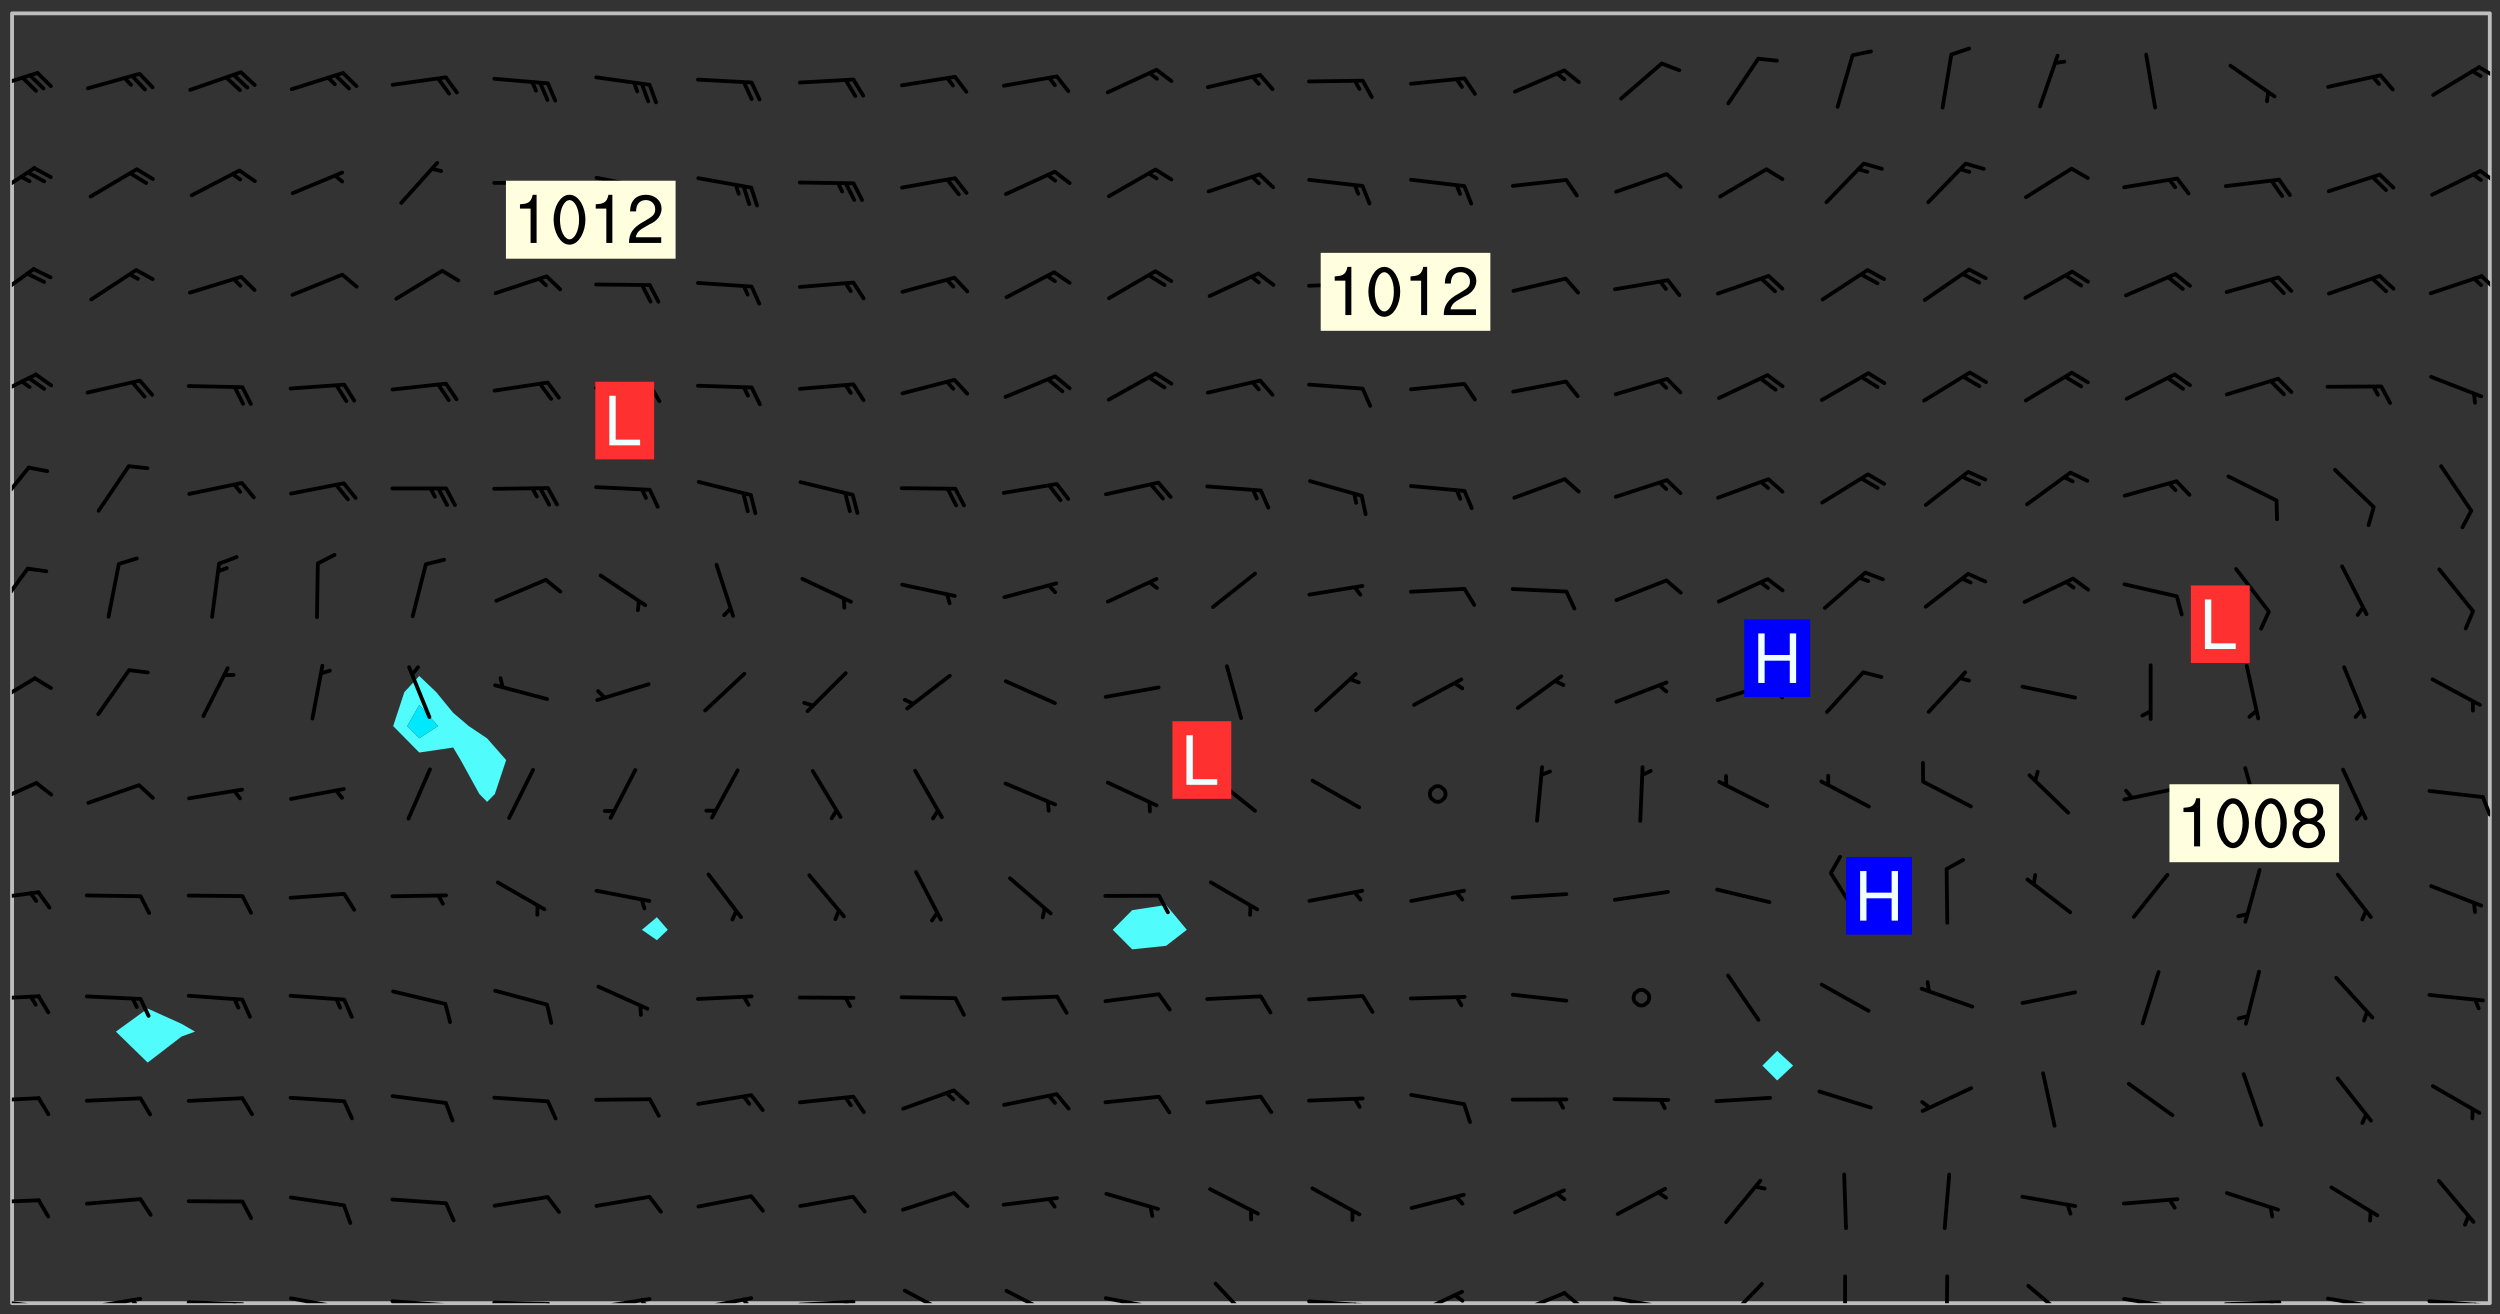 <svg xmlns="http://www.w3.org/2000/svg" role="img" xmlns:xlink="http://www.w3.org/1999/xlink" viewBox="142.45 309.95 326.84 171.84"><rect x="142.45" y="309.95" width="326.84" height="171.84" fill="#333333" stroke="none"/><defs><clipPath id="clip2"><path d="M 144 311.672 L 145 311.672 L 145 480.328 L 144 480.328 Z M 144 311.672"/></clipPath><clipPath id="clip3"><path d="M 144 311.672 L 468 311.672 L 468 480.328 L 144 480.328 Z M 144 311.672"/></clipPath><clipPath id="clip4"><path d="M 467 311.672 L 468 311.672 L 468 480.328 L 467 480.328 Z M 467 311.672"/></clipPath><clipPath id="clip5"><path d="M 144 479 L 148 479 L 148 480.328 L 144 480.328 Z M 144 479"/></clipPath><clipPath id="clip6"><path d="M 146 480 L 148 480 L 148 480.328 L 146 480.328 Z M 146 480"/></clipPath><clipPath id="clip7"><path d="M 153 479 L 162 479 L 162 480.328 L 153 480.328 Z M 153 479"/></clipPath><clipPath id="clip8"><path d="M 159 479 L 161 479 L 161 480.328 L 159 480.328 Z M 159 479"/></clipPath><clipPath id="clip9"><path d="M 166 479 L 175 479 L 175 480.328 L 166 480.328 Z M 166 479"/></clipPath><clipPath id="clip10"><path d="M 172 480 L 174 480 L 174 480.328 L 172 480.328 Z M 172 480"/></clipPath><clipPath id="clip11"><path d="M 180 479 L 188 479 L 188 480.328 L 180 480.328 Z M 180 479"/></clipPath><clipPath id="clip12"><path d="M 186 480 L 188 480 L 188 480.328 L 186 480.328 Z M 186 480"/></clipPath><clipPath id="clip13"><path d="M 193 479 L 202 479 L 202 480.328 L 193 480.328 Z M 193 479"/></clipPath><clipPath id="clip14"><path d="M 200 480 L 203 480 L 203 480.328 L 200 480.328 Z M 200 480"/></clipPath><clipPath id="clip15"><path d="M 206 480 L 215 480 L 215 480.328 L 206 480.328 Z M 206 480"/></clipPath><clipPath id="clip16"><path d="M 213 480 L 216 480 L 216 480.328 L 213 480.328 Z M 213 480"/></clipPath><clipPath id="clip17"><path d="M 220 479 L 228 479 L 228 480.328 L 220 480.328 Z M 220 479"/></clipPath><clipPath id="clip18"><path d="M 226 479 L 228 479 L 228 480.328 L 226 480.328 Z M 226 479"/></clipPath><clipPath id="clip19"><path d="M 233 479 L 241 479 L 241 480.328 L 233 480.328 Z M 233 479"/></clipPath><clipPath id="clip20"><path d="M 239 479 L 241 479 L 241 480.328 L 239 480.328 Z M 239 479"/></clipPath><clipPath id="clip21"><path d="M 246 479 L 255 479 L 255 480.328 L 246 480.328 Z M 246 479"/></clipPath><clipPath id="clip22"><path d="M 252 479 L 254 479 L 254 480.328 L 252 480.328 Z M 252 479"/></clipPath><clipPath id="clip23"><path d="M 260 478 L 268 478 L 268 480.328 L 260 480.328 Z M 260 478"/></clipPath><clipPath id="clip24"><path d="M 273 478 L 281 478 L 281 480.328 L 273 480.328 Z M 273 478"/></clipPath><clipPath id="clip25"><path d="M 286 479 L 295 479 L 295 480.328 L 286 480.328 Z M 286 479"/></clipPath><clipPath id="clip26"><path d="M 301 477 L 307 477 L 307 480.328 L 301 480.328 Z M 301 477"/></clipPath><clipPath id="clip27"><path d="M 313 479 L 321 479 L 321 480.328 L 313 480.328 Z M 313 479"/></clipPath><clipPath id="clip28"><path d="M 319 480 L 321 480 L 321 480.328 L 319 480.328 Z M 319 480"/></clipPath><clipPath id="clip29"><path d="M 326 478 L 334 478 L 334 480.328 L 326 480.328 Z M 326 478"/></clipPath><clipPath id="clip30"><path d="M 332 479 L 334 479 L 334 480.328 L 332 480.328 Z M 332 479"/></clipPath><clipPath id="clip31"><path d="M 340 478 L 348 478 L 348 480.328 L 340 480.328 Z M 340 478"/></clipPath><clipPath id="clip32"><path d="M 346 478 L 350 478 L 350 480.328 L 346 480.328 Z M 346 478"/></clipPath><clipPath id="clip33"><path d="M 353 479 L 361 479 L 361 480.328 L 353 480.328 Z M 353 479"/></clipPath><clipPath id="clip34"><path d="M 359 480 L 361 480 L 361 480.328 L 359 480.328 Z M 359 480"/></clipPath><clipPath id="clip35"><path d="M 367 477 L 374 477 L 374 480.328 L 367 480.328 Z M 367 477"/></clipPath><clipPath id="clip36"><path d="M 383 476 L 384 476 L 384 480.328 L 383 480.328 Z M 383 476"/></clipPath><clipPath id="clip37"><path d="M 396 476 L 398 476 L 398 480.328 L 396 480.328 Z M 396 476"/></clipPath><clipPath id="clip38"><path d="M 407 477 L 414 477 L 414 480.328 L 407 480.328 Z M 407 477"/></clipPath><clipPath id="clip39"><path d="M 419 479 L 428 479 L 428 480.328 L 419 480.328 Z M 419 479"/></clipPath><clipPath id="clip40"><path d="M 425 480 L 427 480 L 427 480.328 L 425 480.328 Z M 425 480"/></clipPath><clipPath id="clip41"><path d="M 433 479 L 441 479 L 441 480.328 L 433 480.328 Z M 433 479"/></clipPath><clipPath id="clip42"><path d="M 439 479 L 441 479 L 441 480.328 L 439 480.328 Z M 439 479"/></clipPath><clipPath id="clip43"><path d="M 446 479 L 454 479 L 454 480.328 L 446 480.328 Z M 446 479"/></clipPath><clipPath id="clip44"><path d="M 452 480 L 454 480 L 454 480.328 L 452 480.328 Z M 452 480"/></clipPath><clipPath id="clip45"><path d="M 459 479 L 468 479 L 468 480.328 L 459 480.328 Z M 459 479"/></clipPath><clipPath id="clip46"><path d="M 465 480 L 467 480 L 467 480.328 L 465 480.328 Z M 465 480"/></clipPath><clipPath id="clip47"><path d="M 144 466 L 148 466 L 148 468 L 144 468 Z M 144 466"/></clipPath><clipPath id="clip48"><path d="M 144 453 L 148 453 L 148 455 L 144 455 Z M 144 453"/></clipPath><clipPath id="clip49"><path d="M 144 439 L 148 439 L 148 441 L 144 441 Z M 144 439"/></clipPath><clipPath id="clip50"><path d="M 144 426 L 148 426 L 148 428 L 144 428 Z M 144 426"/></clipPath><clipPath id="clip51"><path d="M 144 412 L 148 412 L 148 416 L 144 416 Z M 144 412"/></clipPath><clipPath id="clip52"><path d="M 466 413 L 468 413 L 468 417 L 466 417 Z M 466 413"/></clipPath><clipPath id="clip53"><path d="M 144 398 L 148 398 L 148 403 L 144 403 Z M 144 398"/></clipPath><clipPath id="clip54"><path d="M 144 384 L 147 384 L 147 391 L 144 391 Z M 144 384"/></clipPath><clipPath id="clip55"><path d="M 144 370 L 147 370 L 147 377 L 144 377 Z M 144 370"/></clipPath><clipPath id="clip56"><path d="M 144 358 L 148 358 L 148 363 L 144 363 Z M 144 358"/></clipPath><clipPath id="clip57"><path d="M 144 344 L 148 344 L 148 350 L 144 350 Z M 144 344"/></clipPath><clipPath id="clip58"><path d="M 466 345 L 468 345 L 468 348 L 466 348 Z M 466 345"/></clipPath><clipPath id="clip59"><path d="M 144 331 L 148 331 L 148 337 L 144 337 Z M 144 331"/></clipPath><clipPath id="clip60"><path d="M 466 332 L 468 332 L 468 334 L 466 334 Z M 466 332"/></clipPath><clipPath id="clip61"><path d="M 144 319 L 148 319 L 148 322 L 144 322 Z M 144 319"/></clipPath><clipPath id="clip62"><path d="M 466 318 L 468 318 L 468 321 L 466 321 Z M 466 318"/></clipPath><g id="surface617" clip-path="url(#clip1)"><path fill="#fff" fill-opacity="0" fill-rule="evenodd" d="M 0 0 L 1000 0 L 1000 1000 L 0 1000 Z M 0 0"/><path fill="#d3d3d3" fill-opacity="0" fill-rule="evenodd" d="M162.152 355.867L161.918 356.16 161.977 356.395 162.094 356.566 162.27 356.801 162.562 357.148 162.676 357.207 162.793 357.035 162.852 356.801 163.027 356.625 163.492 356.449 164.191 356.449 164.426 356.742 164.715 357.559 164.773 357.734 164.949 357.965 165.301 358.199 166 358.898 166.172 359.074 166.406 359.422 166.641 359.832 166.93 360.414 167.34 360.879 167.57 361.113 167.805 361.289 167.922 361.52 168.098 361.812 168.27 362.977 168.27 363.211 168.328 363.5 168.387 363.617 168.504 363.734 168.852 364.145 168.969 364.316 169.145 364.492 169.32 364.727 169.438 364.898 169.609 365.25 169.668 365.484 169.902 365.891 170.137 365.832 169.961 366.008 169.902 366.938 169.32 366.938 169.086 366.824 168.738 366.938 168.621 367.055 168.562 367.348 168.504 367.523 168.387 367.695 167.922 367.988 167.863 368.223 167.805 368.336 167.805 368.98 167.863 369.152 167.863 369.562 167.922 369.621 167.922 370.027 167.98 370.434 168.098 370.609 168.156 370.668 168.387 371.309 168.328 371.602 168.328 372.301 168.27 372.883 168.27 373.117 168.211 373.348 168.156 373.699 168.156 375.621 168.211 375.738 168.637 375.738 168.27 375.855 168.246 376.207 169.137 377.375 170.879 377.914 172.219 378.273 172.219 378.812 172.309 379.621 172.844 380.336 174.363 380.605 175.254 380.52 175.344 381.684 175.879 381.863 177.039 381.684 179.094 380.699 180.254 380.336 182.133 380.16 183.828 379.98 183.648 380.699 182.133 380.785 180.883 380.875 180.078 381.145 179.004 381.953 179.273 382.672 179.809 383.57 179.629 384.195 179.363 385.004 179.629 386.082 180.254 386.98 181.059 387.16 182.309 386.98 182.043 387.703 182.141 388.207 182.195 388.5 182.195 388.672 182.254 388.965 182.254 389.371 182.43 389.488 182.781 389.605 183.188 389.605 183.48 389.43 183.594 389.312 183.652 389.195 183.77 388.965 183.828 388.789 184.18 388.324 184.41 388.148 184.586 388.09 184.762 388.148 184.82 388.324 184.938 389.312 184.992 389.781 185.051 389.953 185.168 390.188 185.344 390.246 186.16 390.305 186.449 390.305 186.566 390.539 186.625 390.945 186.684 391.297 186.684 392.402 186.801 392.695 186.918 393.043 187.207 393.742 187.383 394.094 187.965 394.848 188.316 395.023 188.488 395.082 188.957 395.316 189.598 395.781 189.945 396.016 190.238 396.191 190.531 396.246 190.762 396.309 191.578 396.656 191.871 396.832 191.984 397.004 192.336 397.355 192.453 397.531 192.977 398.172 192.977 398.461 193.035 398.812 193.035 399.16 193.094 399.512 193.152 399.801 193.27 399.859 193.441 399.918 193.617 399.918 194.199 400.152 194.375 400.27 194.551 400.559 194.727 400.793 194.84 401.027 195.133 401.258 195.25 401.375 195.25 401.785 195.309 401.84 195.598 402.074 195.832 402.191 195.891 402.309 196.008 402.48 196.066 402.598 196.297 402.832 196.355 403.008 196.59 403.066 196.707 403.125 196.59 403.238 196.531 403.355 196.531 403.473 196.414 403.766 196.297 404.055 196.297 404.637 196.473 404.754 196.59 404.812 196.648 404.93 196.766 405.047 196.879 405.105 197.055 405.453 197.113 405.805 197.172 406.211 197.172 406.387 197.113 406.562 196.996 407.262 196.996 407.434 197.113 407.609 197.406 407.902 197.812 407.902 197.988 408.02 198.105 408.191 198.223 408.484 198.223 408.719 197.695 408.719 197.465 408.484 197.23 408.484 197.055 408.543 196.996 409.242 197.055 409.59 197.172 409.766 197.348 410.176 197.465 410.406 197.754 410.875 197.93 410.93 198.453 410.93 198.688 410.988 199.445 411.629 199.504 411.922 199.504 412.156 199.562 412.215 199.793 412.562 199.793 412.914 199.676 413.086 199.676 413.379 199.969 413.668 200.262 413.844 200.434 413.902 200.727 414.078 201.02 414.195 201.602 414.602 201.891 414.836 202.184 415.012 202.402 415.172 202.418 415.184 202.648 415.359 203.289 415.883 203.465 416.117 203.582 416.293 203.758 416.469 203.871 416.641 203.871 417.281 203.988 417.457 204.457 417.574 205.039 417.691 205.273 417.75 205.504 417.863 205.797 417.98 205.91 418.039 206.496 418.391 206.785 418.562 206.961 418.625 207.137 418.68 207.312 418.738 208.012 419.09 208.301 419.266 208.535 419.32 208.824 419.496 209.059 419.613 209.699 420.02 209.992 420.137 210.164 420.195 210.398 420.254 210.809 420.312 211.039 420.371 211.273 420.488 211.332 420.66 210.922 420.836 211.391 420.895 211.449 421.188 211.562 421.422 211.738 421.477 211.973 421.535 212.148 421.594 212.555 421.711 213.195 421.945 213.312 422.117 213.371 422.352 213.371 422.527 213.312 422.645 213.254 423.051 213.488 423.285 213.605 423.344 213.953 423.461 214.594 423.691 214.77 423.809 215.059 423.926 215.234 424.102 215.469 424.566 216.051 425.672 216.227 425.848 216.574 426.023 216.75 426.141 217.102 426.258 218.148 426.781 218.383 426.84 218.848 426.953 219.141 427.012 219.605 427.188 220.363 427.77 220.598 428.004 220.945 428.469 221.121 428.645 221.41 428.879 222.227 429.578 222.52 429.754 222.809 430.043 223.102 430.219 223.395 430.508 224.09 431.148 224.266 431.324 224.559 431.559 224.848 431.793 225.316 432.082 225.957 432.664 226.305 432.898 226.539 433.191 226.887 433.539 227.238 434.004 228.172 434.996 228.52 435.402 228.637 435.578 228.871 435.637 228.984 435.754 229.629 435.93 229.859 436.043 230.094 436.102 230.387 436.277 230.617 436.395 231.551 437.094 231.957 437.5 232.191 437.676 232.598 437.852 232.832 437.969 233.648 438.316 233.996 438.551 234.23 438.668 234.523 438.957 234.754 439.074 235.512 439.426 235.863 439.598 236.094 439.656 236.387 439.773 236.621 439.832 237.492 440.008 238.309 440.008 238.777 440.238 238.949 440.297 239.824 440.996 240.289 441.113 240.582 441.172 240.758 441.23 240.988 441.289 241.457 441.348 241.805 441.406 242.156 441.465 242.562 441.523 242.855 441.523 243.027 441.582 243.027 441.812 243.203 441.988 243.496 441.988 243.844 442.047 244.195 442.105 244.895 442.223 245.535 442.223 246 441.988 246.293 441.812 246.465 441.695 246.875 441.523 247.164 441.348 248.098 440.883 248.566 440.59 249.09 440.297 249.555 440.125 250.02 439.949 251.07 439.484 251.359 439.367 251.77 439.25 252.059 439.133 252.586 438.957 254.102 438.258 254.684 437.91 254.973 437.852 255.266 437.793 255.613 437.676 256.488 437.445 256.84 437.328 256.953 437.328 257.188 437.27 258.062 437.035 258.297 436.977 259.109 436.977 259.461 436.918 260.277 436.801 260.449 436.742 260.801 436.688 261.094 436.629 261.324 436.57 262.141 436.395 262.316 436.336 262.664 436.336 262.898 436.277 263.363 436.16 264.121 435.988 264.355 435.93 264.703 435.93 265.113 435.812 265.402 435.754 266.688 435.695 266.977 435.695 267.387 435.637 267.617 435.578 267.793 435.578 268.668 435.461 269.074 435.461 269.484 435.344 269.832 435.344 270.184 435.23 271.055 435.172 272.805 435.172 273.852 435.461 274.262 435.578 274.551 435.695 274.902 435.812 275.191 435.93 276.242 436.102 276.531 436.16 276.824 436.16 277.117 436.219 277.289 436.277 277.699 436.336 277.871 436.395 277.988 436.453 278.105 436.453 278.223 436.512 278.574 436.57 278.688 436.57 279.098 436.637 281.02 437.031 282.945 437.426 284.465 437.875 286.16 438.594 288.305 439.398 289.91 438.68 291.34 437.875 292.5 436.797 293.75 436.348 296.785 435.629 298.66 435.27 300.805 433.922 303.039 432.668 305.539 431.41 307.234 430.961 309.02 430.781 310.18 430.512 310.805 431.051 312.145 430.781 312.859 429.793 313.844 428.449 314.289 428.27 315.094 427.91 316.969 427.371 318.754 426.922 320.004 426.652 321.164 426.562 322.863 426.473 324.824 426.203 326.074 426.113 326.613 426.113 327.238 426.023 328.129 426.023 330.273 425.844 332.684 425.664 335.273 425.574 336.969 425.754 338.578 425.844 340.008 426.203 341.168 426.922 343.043 427.91 344.203 429.438 344.469 430.152 345.098 430.242 345.453 431.141 345.988 431.68 346.523 433.207 347.598 433.566 348.133 433.566 347.328 434.102 347.418 435.809 348.133 438.504 349.023 439.309 349.918 440.297 350.633 441.555 352.418 442.094 353.938 441.914 354.293 443.258 355.902 442.453 356.883 441.914 357.152 442.184 357.469 441.969 357.688 441.824 358.488 442.273 358.938 441.914 359.293 441.914 359.828 441.645 360.367 440.926 360.902 440.656 361.527 439.668 362.688 440.117 363.527 440.488 364.922 441.105 366.617 440.926 368.223 440.926 370.008 441.016 370.188 439.309 370.723 437.965 371.527 438.234 372.02 439.082 372.422 439.488 372.332 440.027 372.332 440.387 373.047 440.836 373.758 440.566 375.188 440.566 375.547 441.555 375.992 442.812 376.707 444.156 377.957 444.785 379.652 445.414 380.367 445.234 380.547 444.695 381.527 444.605 381.977 444.965 382.062 446.223 381.797 446.852 381.262 447.031 381.262 447.57 381.977 448.555 382.242 449.094 383.227 450.082 384.027 451.16 383.762 451.52 383.672 452.418 383.047 454.75 382.691 456.816 382.602 458.609 382.422 459.328 382.332 459.867 382.332 461.305 381.352 463.188 380.992 464.895 380.457 465.793 379.652 466.961 379.387 467.5 381.441 468.754 381.527 469.113 381.172 469.652 381.082 469.473 381.082 470.281 381.172 471.719 380.727 472.434 379.652 472.527 379.387 473.242 379.922 474.141 380.727 474.859 381.887 475.668 383.227 475.938 383.672 476.297 383.316 476.746 381.527 476.656 380.277 476.207 379.562 475.488 378.938 475.398 378.762 478.988 378.574 480.297 467.934 480.297 467.934 311.703 412.664 311.703 412.664 360.785 413.426 360.91 416.715 361.453 418.738 364.289 418.738 367.043 421.09 367.375 423.438 367.707 427.488 367.707 426.109 371.867 424.086 372.574 422.062 373.277 421.52 373.621 418.926 375.238 418.738 375.355 416.715 373.277 415.984 370.535 413.312 368.457 411.938 364.957 411.871 364.875 409.914 362.203 412.664 360.785 412.664 311.703 294.422 311.703 294.422 403.117 294.539 403.148 294.672 403.16 294.746 403.234 294.852 403.281 294.941 403.34 295.027 403.398 295.117 403.457 295.414 403.754 295.473 403.844 295.504 403.961 295.531 404.078 295.547 404.215 295.516 404.332 295.457 404.422 295.398 404.508 295.355 404.613 295.309 404.715 295.281 404.836 295.281 404.98 295.457 405.25 295.605 405.398 295.68 405.484 295.754 405.559 295.797 405.664 295.859 405.754 295.918 405.84 295.961 405.945 296.02 406.035 296.066 406.137 296.109 406.242 296.168 406.328 296.285 406.508 296.359 406.582 296.422 406.668 296.48 406.758 296.523 406.863 296.582 406.953 296.641 407.039 296.703 407.129 296.762 407.219 296.805 407.32 296.922 407.5 296.996 407.574 297.055 407.66 297.129 407.734 297.219 407.793 297.324 407.84 297.473 407.84 297.605 407.824 297.738 407.84 297.84 407.793 297.914 407.719 297.961 407.617 297.945 407.484 297.945 407.336 297.898 407.23 297.871 407.113 297.824 407.012 297.797 406.891 297.754 406.789 297.691 406.699 297.648 406.598 297.605 406.492 297.574 406.375 297.559 406.242 297.547 406.105 297.633 406.047 297.691 405.961 297.812 405.93 297.855 406.035 297.871 406.168 297.871 406.285 297.93 406.387 297.988 406.477 298.078 406.535 298.227 406.684 298.285 406.773 298.328 406.879 298.316 406.98 298.402 407.039 298.508 407.086 298.594 407.145 298.684 407.203 298.758 407.277 298.641 407.305 298.535 407.352 298.449 407.41 298.375 407.484 298.316 407.574 298.254 407.66 298.227 407.781 298.18 407.883 298.137 407.988 298.105 408.105 298.094 408.238 298.078 408.371 298.078 408.52 298.105 408.637 298.152 408.742 298.195 408.844 298.254 408.934 298.328 409.008 298.418 409.066 298.492 409.141 298.582 409.199 298.641 409.289 298.684 409.395 298.73 409.496 298.848 409.527 298.98 409.543 299.129 409.543 299.246 409.512 299.352 409.555 299.395 409.66 299.441 409.762 299.469 409.883 299.5 410 299.527 410.117 299.559 410.238 299.586 410.355 299.691 410.398 299.793 410.445 299.926 410.43 300.074 410.578 300.137 410.664 300.211 410.738 300.281 410.812 300.371 410.875 300.477 410.918 300.578 410.961 300.695 410.992 300.832 411.008 300.949 410.977 301.023 410.902 301.051 410.785 301.039 410.652 301.008 410.531 300.98 410.414 301.023 410.309 301.141 410.309 301.23 410.371 301.348 410.398 301.496 410.398 301.629 410.414 301.777 410.414 301.91 410.43 302.043 410.414 302.191 410.414 302.324 410.398 302.457 410.387 302.594 410.398 302.711 410.371 302.844 410.355 303.035 410.297 302.977 410.473 302.961 410.605 302.934 410.727 302.918 410.859 302.859 410.945 302.727 410.961 302.621 411.008 302.516 411.051 302.398 411.082 302.281 411.109 302.016 411.141 301.867 411.141 301.734 411.156 301.66 411.23 301.719 411.316 301.867 411.465 301.984 411.645 302.059 411.715 302.148 411.777 302.238 411.836 302.324 411.895 302.414 411.953 302.516 411.996 302.621 412.059 302.727 412.102 302.812 412.16 302.918 412.207 303.02 412.25 303.199 412.367 303.258 412.457 303.215 412.559 303.168 412.664 303.184 412.797 303.406 413.02 303.465 413.109 303.508 413.211 303.539 413.332 303.582 413.434 303.598 413.566 303.629 413.684 303.641 413.82 303.672 413.938 303.82 414.086 303.922 414.129 304.027 414.172 304.145 414.203 304.277 414.219 304.414 414.234 304.531 414.234 304.648 414.203 304.738 414.145 304.781 414.039 304.828 413.938 304.871 413.832 304.902 413.715 304.914 413.582 304.914 413.434 304.902 413.301 304.887 413.168 304.855 413.051 304.812 412.945 304.766 412.84 304.723 412.738 304.68 412.633 304.664 412.5 304.68 412.367 304.707 412.25 304.738 412.133 304.766 412.012 304.812 411.91 304.902 411.852 304.988 411.789 305.062 411.715 305.152 411.656 305.375 411.434 305.434 411.348 305.508 411.273 305.625 411.094 305.684 411.008 305.684 410.859 305.609 410.785 305.508 410.738 305.402 410.695 305.301 410.652 305.242 410.562 305.195 410.457 305.168 410.34 305.258 410.281 305.375 410.25 305.477 410.207 305.656 410.09 305.805 409.941 305.816 409.809 305.805 409.703 305.715 409.645 305.582 409.66 305.434 409.66 305.301 409.676 305.168 409.66 305.047 409.629 304.961 409.57 304.887 409.496 304.828 409.406 304.766 409.32 304.648 409.141 304.59 409.055 304.621 408.934 304.707 408.875 304.828 408.844 304.887 408.758 304.887 408.637 304.855 408.52 304.797 408.43 304.738 408.344 304.691 408.238 304.664 408.121 304.648 407.988 304.707 407.898 304.781 407.824 304.871 407.766 304.988 407.586 305.062 407.512 305.121 407.426 305.27 407.277 305.391 407.246 305.523 407.23 305.656 407.246 305.73 407.32 305.773 407.426 305.789 407.559 305.758 407.676 305.641 407.707 305.508 407.719 305.359 407.867 305.316 407.973 305.27 408.074 305.242 408.195 305.211 408.312 305.211 408.461 305.242 408.578 305.285 408.684 305.344 408.773 305.418 408.844 305.492 408.918 305.609 408.949 305.73 408.977 305.848 408.949 305.98 408.934 306.098 408.934 306.188 408.992 306.262 409.066 306.309 409.172 306.367 409.258 306.469 409.305 306.602 409.32 306.707 409.363 306.793 409.422 306.781 409.527 306.707 409.602 306.527 409.719 306.469 409.809 306.379 409.867 306.309 409.941 306.234 410.016 306.172 410.105 306.145 410.223 306.129 410.355 306.145 410.488 306.129 410.621 306.129 410.77 306.145 410.902 306.172 411.02 306.203 411.141 306.277 411.215 306.367 411.273 306.453 411.332 306.543 411.391 306.66 411.422 306.66 411.508 306.559 411.555 306.469 411.613 306.203 411.645 306.086 411.672 305.938 411.672 305.832 411.715 305.73 411.762 305.672 411.852 305.609 412.086 305.598 412.219 305.566 412.34 305.551 412.473 305.551 412.766 305.539 412.898 305.551 413.035 305.566 413.168 305.699 413.184 305.832 413.195 305.953 413.227 306.039 413.285 306.113 413.359 306.16 413.465 306.203 413.566 306.219 413.699 306.219 414.145 306.203 414.277 306.203 414.723 306.234 414.988 306.262 415.105 306.277 415.238 306.309 415.355 306.395 415.566 306.426 415.832 306.426 415.98 306.395 416.098 306.367 416.215 306.336 416.336 306.309 416.453 306.277 416.57 306.246 416.691 306.234 416.824 306.219 416.957 306.309 417.016 306.426 416.984 306.527 417 306.574 417.105 306.543 417.371 306.543 417.812 306.5 417.918 306.453 418.023 306.41 418.125 306.367 418.23 306.309 418.316 306.277 418.438 306.234 418.555 306.203 418.672 306.188 418.805 306.203 418.938 306.262 419.027 306.367 419.074 306.453 419.133 306.512 419.219 306.5 419.355 306.469 419.473 306.426 419.574 306.426 420.02 306.41 420.152 306.41 420.301 306.379 420.418 306.336 420.523 306.309 420.641 306.262 420.746 306.219 420.848 306.188 420.969 306.16 421.086 306.129 421.219 306.098 421.336 306.07 421.453 306.027 421.559 305.996 421.676 305.965 421.797 305.953 421.93 305.938 422.062 305.938 422.359 305.965 422.477 305.965 422.625 306.012 423.023 306.039 423.141 306.098 423.23 306.219 423.262 306.367 423.262 306.5 423.246 306.559 423.336 306.559 423.453 306.5 423.543 306.41 423.602 306.309 423.645 306.203 423.691 306.113 423.75 306.027 423.809 305.891 423.824 305.773 423.793 305.641 423.777 305.539 423.824 305.477 423.91 305.465 424.047 305.449 424.18 305.418 424.297 305.391 424.414 305.375 424.547 305.344 424.668 305.344 424.965 305.359 425.098 305.391 425.215 305.391 425.363 305.402 425.496 305.402 425.645 305.375 425.762 305.328 425.863 305.301 425.984 305.27 426.102 305.211 426.191 305.137 426.266 305.035 426.309 304.93 426.355 304.812 426.383 304.691 426.414 304.59 426.367 304.648 426.281 304.754 426.234 304.781 426.117 304.812 426 304.84 425.879 304.871 425.762 304.871 425.613 304.887 425.48 304.855 425.363 304.812 425.258 304.707 425.273 304.633 425.348 304.531 425.391 304.441 425.453 304.367 425.527 304.324 425.629 304.309 425.762 304.277 425.879 304.25 426 304.219 426.117 304.191 426.234 304.16 426.355 304.133 426.473 304.102 426.59 304.059 426.695 303.969 426.754 303.879 426.754 303.762 426.723 303.73 426.637 303.746 426.5 303.715 426.383 303.715 426.234 303.703 426.102 303.703 425.953 303.641 425.719 303.613 425.598 303.57 425.496 303.523 425.391 303.465 425.305 303.406 425.215 303.363 425.109 303.301 425.023 303.152 424.875 303.082 424.801 302.977 424.754 302.871 424.711 302.77 424.668 302.473 424.371 302.383 424.297 302.297 424.238 302.191 424.195 302.102 424.133 302.016 424.074 301.91 424.031 301.82 423.973 301.734 423.91 301.66 423.84 301.555 423.793 301.469 423.734 301.363 423.691 301.273 423.629 301.172 423.586 301.066 423.543 300.98 423.484 300.875 423.438 300.77 423.395 300.668 423.348 300.578 423.289 300.477 423.246 300.371 423.203 300.281 423.141 300.164 423.113 300.031 423.098 299.898 423.113 299.75 423.113 299.617 423.129 299.5 423.098 299.41 423.039 299.336 422.965 299.246 422.906 299.145 422.859 298.996 422.859 298.875 422.832 298.773 422.789 298.699 422.715 298.582 422.535 298.492 422.477 298.391 422.434 298.301 422.371 298.195 422.328 298.105 422.27 298.02 422.211 297.914 422.164 297.855 422.078 297.797 421.988 297.754 421.883 297.707 421.781 297.633 421.707 297.547 421.648 297.473 421.574 297.383 421.516 297.16 421.293 297.117 421.188 297.086 420.922 297.191 420.879 297.336 420.879 297.441 420.922 297.516 420.996 297.605 421.055 297.691 421.113 297.797 421.16 297.887 421.219 298.035 421.367 298.105 421.441 298.254 421.59 298.316 421.676 298.391 421.75 298.477 421.809 298.551 421.883 298.641 421.945 298.73 422.004 298.816 422.062 299.086 422.238 299.188 422.285 299.293 422.328 299.395 422.371 299.441 422.297 299.5 422.211 299.574 422.137 299.645 422.062 299.75 422.105 299.824 422.18 299.883 422.27 299.926 422.371 299.973 422.477 300.016 422.582 300.137 422.609 300.254 422.582 300.328 422.492 300.371 422.387 300.43 422.297 300.504 422.223 300.609 422.18 300.727 422.152 300.859 422.164 300.949 422.223 301.098 422.371 301.156 422.461 301.199 422.566 301.246 422.668 301.289 422.773 301.332 422.875 301.438 422.922 301.543 422.965 301.676 422.98 301.762 422.922 301.82 422.832 301.895 422.758 302 422.715 302.117 422.742 302.223 422.789 302.324 422.832 302.43 422.875 302.531 422.922 302.711 423.039 302.711 423.156 302.695 423.289 302.711 423.422 302.727 423.559 302.785 423.645 302.887 423.691 303.008 423.719 303.125 423.75 303.273 423.75 303.391 423.719 303.449 423.629 303.629 423.512 303.688 423.422 303.762 423.348 303.82 423.262 303.938 423.082 304.117 422.965 304.234 422.996 304.324 423.055 304.367 423.129 304.352 423.262 304.352 423.379 304.441 423.438 304.59 423.438 304.723 423.422 304.855 423.41 305.121 423.379 305.227 423.336 305.344 423.305 305.465 423.277 305.539 423.203 305.609 423.129 305.672 423.039 305.656 422.934 305.609 422.832 305.508 422.789 305.402 422.773 305.285 422.801 305.02 422.832 304.871 422.832 304.797 422.758 304.707 422.699 304.59 422.668 304.473 422.641 304.34 422.625 304.191 422.625 304.059 422.641 303.762 422.641 303.656 422.594 303.508 422.445 303.465 422.344 303.406 422.254 303.629 422.031 303.715 421.973 303.82 421.93 303.938 421.898 304.07 421.883 304.203 421.898 304.34 421.914 304.441 421.957 304.574 421.945 304.664 421.883 304.766 421.84 304.828 421.75 304.781 421.648 304.691 421.59 304.574 421.559 304.473 421.516 304.414 421.426 304.352 421.336 304.352 421.219 304.367 421.086 304.473 421.039 304.547 420.969 304.547 420.848 304.457 420.789 304.426 420.672 304.516 420.613 304.59 420.539 304.633 420.434 304.691 420.344 304.738 420.242 304.754 420.109 304.754 419.961 304.707 419.855 304.664 419.754 304.574 419.695 304.441 419.68 304.34 419.637 304.203 419.621 304.086 419.59 303.641 419.59 303.508 419.574 303.375 419.562 303.242 419.547 303.125 419.516 302.977 419.516 302.844 419.5 302.711 419.488 302.445 419.457 302.324 419.414 302.238 419.355 302.164 419.281 302.164 419.133 302.176 419 302.281 418.953 302.383 418.91 302.516 418.895 302.668 418.895 302.801 418.879 303.094 418.879 303.215 418.91 303.316 418.953 303.406 419.012 303.641 419.074 303.762 419.027 303.852 418.969 303.953 418.926 304.086 418.91 304.191 418.953 304.293 419 304.426 419.012 304.547 418.984 304.691 418.984 304.812 418.953 304.93 418.926 305.035 418.879 305.109 418.805 305.195 418.746 305.344 418.598 305.402 418.512 305.449 418.406 305.477 418.289 305.492 418.184 305.391 418.141 305.301 418.082 305.184 418.051 305.078 418.008 304.988 417.945 304.914 417.859 304.84 417.785 304.738 417.742 304.633 417.695 304.531 417.652 304.473 417.562 304.426 417.461 304.34 417.25 304.277 417.164 304.219 417.074 304.145 417 304.059 416.941 303.789 416.941 303.672 416.973 303.582 417.031 303.48 417.074 303.348 417.09 303.242 417.074 303.215 416.957 303.152 416.867 303.035 416.836 302.934 416.793 302.785 416.645 302.754 416.527 302.738 416.422 302.812 416.348 302.992 416.23 303.109 416.203 303.227 416.172 303.363 416.188 303.465 416.23 303.57 416.273 303.672 416.32 303.777 416.363 303.895 416.395 304.027 416.41 304.145 416.438 304.277 416.453 304.383 416.438 304.473 416.379 304.398 416.305 304.293 416.262 304.219 416.188 304.145 416.098 303.996 415.949 303.91 415.891 303.82 415.832 303.746 415.758 303.656 415.699 303.555 415.652 303.434 415.625 303.332 415.578 303.227 415.535 303.109 415.504 303.008 415.461 302.887 415.43 302.738 415.43 302.621 415.461 302.516 415.504 302.43 415.566 302.25 415.684 302.164 415.742 302.074 415.801 301.969 415.848 301.883 415.906 301.777 415.949 301.676 415.992 301.57 416.039 301.496 416.113 301.438 416.203 301.379 416.289 301.332 416.395 301.273 416.48 301.199 416.555 301.066 416.543 300.949 416.512 300.832 416.512 300.758 416.586 300.668 416.645 300.594 416.719 300.504 416.777 300.418 416.836 300.312 416.883 300.211 416.926 300.074 416.941 299.973 416.898 299.824 416.75 299.719 416.703 299.633 416.703 299.527 416.75 299.426 416.793 299.305 416.824 299.188 416.793 299.113 416.719 299.113 416.602 299.145 416.48 299.219 416.41 299.277 416.32 299.352 416.246 299.469 416.215 299.574 416.172 299.867 416.172 300 416.156 300.137 416.141 300.238 416.098 300.328 416.039 300.43 415.992 300.52 415.934 300.652 415.922 300.742 415.98 300.875 415.992 300.965 415.934 301.051 415.875 301.156 415.832 301.246 415.773 301.332 415.711 301.422 415.652 301.57 415.504 301.629 415.418 301.688 415.328 301.793 415.285 301.926 415.27 302.043 415.297 302.164 415.328 302.223 415.27 302.281 415.18 302.312 414.914 302.34 414.797 302.445 414.809 302.578 414.824 302.68 414.781 302.77 414.723 302.828 414.633 302.902 414.559 302.961 414.469 303.008 414.367 303.02 414.234 303.008 414.102 302.961 413.996 302.812 413.848 302.754 413.758 302.695 413.672 302.652 413.566 302.652 413.121 302.668 412.988 302.668 412.84 302.68 412.707 302.621 412.648 302.531 412.707 302.43 412.664 302.25 412.547 302.164 412.488 302.102 412.398 302.043 412.309 301.969 412.234 301.883 412.176 301.762 412.207 301.66 412.219 301.555 412.266 301.469 412.324 301.363 412.367 301.215 412.516 301.125 412.574 301.039 412.633 300.949 412.695 300.844 412.738 300.711 412.754 300.711 412.633 300.816 412.59 300.934 412.559 301.008 412.488 301.051 412.383 301.051 412.234 301.023 412.117 300.875 411.969 300.742 411.953 300.594 411.953 300.477 411.984 300.371 412.027 300.27 412.07 300.18 412.133 300.062 412.16 299.988 412.086 300 411.953 299.957 411.852 299.914 411.746 299.824 411.688 299.707 411.715 299.586 411.746 299.469 411.777 299.367 411.82 299.246 411.852 299.145 411.895 299.039 411.938 298.949 411.996 298.848 412.012 298.848 411.895 298.863 411.762 298.805 411.672 298.73 411.715 298.582 411.863 298.523 411.953 298.449 412.027 298.402 412.133 298.359 412.234 298.285 412.309 298.227 412.398 298.152 412.473 298.094 412.559 298.02 412.633 297.93 412.695 297.855 412.766 297.781 412.84 297.68 412.855 297.547 412.871 297.441 412.828 297.441 412.707 297.59 412.559 297.633 412.457 297.691 412.367 297.738 412.266 297.781 412.16 297.84 412.07 297.871 411.953 297.914 411.852 297.945 411.73 297.973 411.613 298.02 411.508 298.062 411.406 298.105 411.301 298.18 411.23 298.27 411.168 298.359 411.109 298.461 411.066 298.758 411.066 299.023 411.035 299.129 410.992 299.055 410.918 298.938 410.887 298.832 410.844 298.742 410.785 298.641 410.738 298.551 410.68 298.449 410.637 298.344 410.594 298.254 410.531 298.168 410.473 298.062 410.43 297.961 410.387 297.84 410.355 297.723 410.324 297.621 410.281 297.5 410.25 297.398 410.207 297.309 410.148 297.266 410.043 297.25 409.91 297.352 409.867 297.484 409.852 297.621 409.867 297.754 409.852 297.855 409.809 297.914 409.719 297.93 409.613 297.84 409.555 297.766 409.48 297.664 409.438 297.574 409.379 297.426 409.23 297.383 409.125 297.367 408.992 297.367 408.699 297.309 408.609 297.219 408.551 297.145 408.477 297.102 408.371 297.07 408.254 297.012 408.164 296.938 408.09 296.82 408.062 296.746 407.988 296.656 407.93 296.566 407.867 296.48 407.809 296.406 407.734 296.348 407.648 296.301 407.543 296.215 407.484 296.066 407.336 295.871 407.277 295.738 407.293 295.637 407.336 295.562 407.41 295.516 407.512 295.473 407.617 295.414 407.707 295.355 407.793 295.059 408.09 294.969 408.148 294.883 408.148 294.82 408.062 294.777 407.957 294.809 407.84 294.867 407.75 294.895 407.633 294.883 407.5 294.793 407.438 294.688 407.484 294.57 407.512 294.453 407.543 294.184 407.719 294.082 407.766 293.965 407.793 293.859 407.84 293.77 407.898 293.668 407.941 293.609 407.855 293.562 407.75 293.578 407.617 293.625 407.512 293.695 407.438 293.77 407.367 293.828 407.277 293.828 407.129 293.785 407.023 293.547 407.023 293.445 407.07 293.414 407.188 293.387 407.305 293.355 407.426 293.281 407.469 293.148 407.484 293.074 407.438 293.031 407.336 292.988 407.23 292.941 407.129 292.898 407.023 292.777 407.055 292.676 407.098 292.543 407.113 292.426 407.145 292.32 407.188 292.23 407.246 292.129 407.293 292.008 407.32 291.875 407.336 291.773 407.293 291.715 407.203 291.668 407.098 291.625 406.996 291.582 406.891 291.582 406.773 291.641 406.684 291.727 406.625 291.906 406.508 292.008 406.461 292.113 406.418 292.219 406.359 292.32 406.316 292.41 406.254 292.512 406.211 292.617 406.152 292.719 406.105 292.809 406.047 292.914 406.004 293.016 405.961 293.105 405.898 293.207 405.855 293.344 405.84 293.461 405.871 293.562 405.914 293.684 405.945 293.785 405.988 293.891 406.035 293.992 406.078 294.098 406.121 294.199 406.168 294.305 406.211 294.406 406.254 294.512 406.301 294.598 406.359 294.703 406.402 294.82 406.434 294.926 406.477 295.027 406.523 295.117 406.582 295.223 406.625 295.324 406.668 295.43 406.715 295.547 406.742 295.648 406.789 295.77 406.816 295.918 406.816 296.004 406.758 296.02 406.656 296.078 406.566 296.051 406.449 295.977 406.375 295.859 406.195 295.785 406.121 295.695 406.047 295.516 405.93 295.43 405.871 295.324 405.828 295.223 405.781 294.953 405.605 294.895 405.516 294.82 405.441 294.762 405.352 294.719 405.25 294.688 405.133 294.672 404.996 294.672 404.434 294.66 404.301 294.645 404.168 294.613 404.051 294.598 403.918 294.586 403.785 294.555 403.664 294.332 403.441 294.273 403.355 294.258 403.25 294.289 403.133 294.422 403.117 294.422 311.703 172.992 311.703 172.992 313.156 172.934 313.391 172.582 314.441 172.41 314.965 172.293 315.312 172.117 315.723 172 315.895 171.766 316.188 171.535 316.246 171.184 316.246 171.066 316.305 170.836 316.711 170.836 317.004 170.953 317.18 171.184 317.41 171.301 317.645 171.941 318.402 172.234 318.867 172.41 319.102 172.641 319.453 172.875 319.801 173.516 320.617 173.691 321.082 173.863 321.492 173.98 322.188 174.156 322.656 174.273 324.055 174.332 324.52 174.332 325.395 174.449 326.441 174.449 331.223 174.391 331.688 174.039 332.969 173.863 333.492 173.75 333.902 173.398 334.832 172.934 336 172.699 336.582 172.582 336.758 172.41 337.105 172.234 337.512 171.883 338.328 171.824 338.621 171.711 338.914 171.594 339.203 171.535 339.379 171.418 340.254 171.359 340.66 171.301 340.777 171.242 340.953 171.184 341.125 170.953 341.652 170.836 341.824 170.836 342.059 170.719 342.293 170.66 342.465 170.484 343.051 170.484 343.34 170.426 343.516 170.426 343.809 170.367 343.922 170.309 344.449 170.309 344.621 170.254 344.855 170.254 347.477 170.078 348.293 169.961 348.469 169.785 348.703 169.668 348.875 169.555 349.109 168.969 350.043 168.738 350.332 168.445 350.797 168.27 351.031 167.98 351.383 167.629 352.082 167.516 352.312 167.34 352.723 167.164 352.953 166.758 353.48 165.941 354.18 165.648 354.352 165.359 354.586 165.184 354.703 165.008 354.879 164.484 355.285 163.957 355.461 163.785 355.637 163.551 355.691 162.91 355.867 162.152 355.867M174.363 386.891L173.289 387.34 173.648 388.234 174.898 387.52 175.344 386.98 174.363 386.891"/><path fill="#d3d3d3" fill-opacity="0" fill-rule="evenodd" d="M201.508 416.598L200.613 416.598 201.062 417.227 202.043 417.586 202.848 417.496 203.293 416.508 203.117 416.598 202.402 416.242 201.508 416.598M356.129 475.668L356.07 475.145 356.07 474.852 356.184 474.559 356.242 474.328 356.711 473.859 356.824 473.859 356.941 473.746 357.059 473.688 357.234 473.688 357.469 473.629 357.816 473.629 358.051 473.688 358.168 473.746 358.398 473.918 358.457 474.094 358.574 474.676 358.574 474.969 358.457 475.145 358.285 475.434 358.109 475.609 357.582 476.133 357.352 476.367 357.234 476.426 357.059 476.426 356.941 476.367 356.535 476.074 356.359 475.957 356.242 475.898 356.184 475.785 356.129 475.668M362.77 464.711L362.711 464.539 362.711 463.43 362.77 463.258 362.945 463.199 363.117 463.141 363.293 463.141 363.527 463.082 363.645 463.141 363.703 463.84 363.645 464.012 363.527 464.188 363.41 464.246 363.176 464.77 363.062 464.828 362.828 464.828 362.77 464.711M372.383 450.32L372.266 450.145 372.266 449.445 372.559 448.57 372.676 448.398 372.852 448.047 372.965 447.816 373.082 447.523 373.434 446.766 373.551 446.535 373.723 446.301 373.898 446.301 374.016 446.242 374.656 446.242 374.773 446.301 375.008 446.535 375.18 446.648 375.531 446.941 375.648 447.059 375.762 447.234 375.762 447.348 375.879 447.406 375.996 447.523 375.996 448.223 375.938 448.398 375.938 448.629 375.879 448.805 375.531 449.855 375.414 450.086 375.297 450.32 375.18 450.379 374.949 450.613 374.309 450.902 373.434 450.902 373.023 450.785 372.383 450.32"/><path fill="none" stroke="#bebebe" stroke-linecap="round" stroke-linejoin="round" stroke-miterlimit="10" stroke-width=".5" d="M 431.957 354.305 L 108.027 354.305 L 108.027 185.68 L 431.957 185.68 L 431.957 354.305" transform="matrix(1 0 0 -1 36 666)"/><g clip-path="url(#clip2)"><path fill="#fff" fill-opacity="0" fill-rule="evenodd" d="M 144 475.891 L 144 480.328 L 144.004 480.328 L 144 480.328 L 144 311.672 L 144.004 311.672 L 144 311.672 L 144 475.891"/></g><g clip-path="url(#clip3)"><path fill="#fff" fill-opacity="0" fill-rule="evenodd" d="M 144.004 480.328 L 144.004 311.672 L 161.754 311.672 L 161.754 441.805 L 157.602 444.82 L 161.754 448.867 L 166.191 445.461 L 167.945 444.82 L 166.191 443.805 L 161.754 441.805 L 161.754 311.672 L 197.262 311.672 L 197.262 398.324 L 195.312 400.438 L 193.852 404.875 L 197.262 408.332 L 201.699 407.68 L 202.676 409.316 L 205.117 413.754 L 206.137 414.785 L 207.148 413.754 L 208.625 409.316 L 206.137 406.488 L 203.734 404.875 L 201.699 403.145 L 199.484 400.438 L 197.262 398.324 L 197.262 311.672 L 228.328 311.672 L 228.328 429.863 L 226.367 431.508 L 228.328 432.867 L 229.758 431.508 L 228.328 429.863 L 228.328 311.672 L 294.902 311.672 L 294.902 428.258 L 290.465 428.941 L 287.926 431.508 L 290.465 434.062 L 294.902 433.602 L 297.609 431.508 L 294.902 428.258 L 294.902 311.672 L 374.793 311.672 L 374.793 447.336 L 372.859 449.262 L 374.793 451.207 L 376.875 449.262 L 374.793 447.336 L 374.793 311.672 L 467.996 311.672 L 467.996 480.328 L 144.004 480.328"/></g><path fill="#50fcfc" fill-rule="evenodd" d="M161.754 448.867L157.602 444.82 161.754 441.805 166.191 443.805 167.945 444.82 166.191 445.461 161.754 448.867M197.262 408.332L193.852 404.875 195.312 400.438 197.262 398.324 197.262 402.109 195.691 404.875 197.262 406.469 199.711 404.875 197.262 402.109 197.262 398.324 199.484 400.438 201.699 403.145 203.734 404.875 206.137 406.488 208.625 409.316 207.148 413.754 206.137 414.785 205.117 413.754 202.676 409.316 201.699 407.68 197.262 408.332"/><path fill="#00e8fc" fill-rule="evenodd" d="M 197.262 406.469 L 195.691 404.875 L 197.262 402.109 L 199.711 404.875 L 197.262 406.469"/><path fill="#50fcfc" fill-rule="evenodd" d="M228.328 432.867L226.367 431.508 228.328 429.863 229.758 431.508 228.328 432.867M290.465 434.062L287.926 431.508 290.465 428.941 294.902 428.258 297.609 431.508 294.902 433.602 290.465 434.062M374.793 451.207L372.859 449.262 374.793 447.336 376.875 449.262 374.793 451.207"/><g clip-path="url(#clip4)"><path fill="#fff" fill-opacity="0" fill-rule="evenodd" d="M 467.996 480.328 L 468 480.328 L 468 311.672 L 467.996 311.672 L 468 311.672 L 468 480.328 L 467.996 480.328"/></g><g clip-path="url(#clip5)"><path fill="none" stroke="#000" stroke-linecap="round" stroke-linejoin="round" stroke-miterlimit="10" stroke-width=".5" d="M 111.488 185.262 L 104.512 186.078" transform="matrix(1 0 0 -1 36 666)"/></g><g clip-path="url(#clip6)"><path fill="none" stroke="#000" stroke-linecap="round" stroke-linejoin="round" stroke-miterlimit="10" stroke-width=".5" d="M 110.473 185.383 L 110.922 184.238" transform="matrix(1 0 0 -1 36 666)"/></g><g clip-path="url(#clip7)"><path fill="none" stroke="#000" stroke-linecap="round" stroke-linejoin="round" stroke-miterlimit="10" stroke-width=".5" d="M 124.781 186.242 L 117.848 185.102" transform="matrix(1 0 0 -1 36 666)"/></g><g clip-path="url(#clip8)"><path fill="none" stroke="#000" stroke-linecap="round" stroke-linejoin="round" stroke-miterlimit="10" stroke-width=".5" d="M 123.773 186.078 L 124.516 185.102" transform="matrix(1 0 0 -1 36 666)"/></g><g clip-path="url(#clip9)"><path fill="none" stroke="#000" stroke-linecap="round" stroke-linejoin="round" stroke-miterlimit="10" stroke-width=".5" d="M 138.141 185.547 L 131.117 185.797" transform="matrix(1 0 0 -1 36 666)"/></g><g clip-path="url(#clip10)"><path fill="none" stroke="#000" stroke-linecap="round" stroke-linejoin="round" stroke-miterlimit="10" stroke-width=".5" d="M 137.121 185.582 L 137.656 184.48" transform="matrix(1 0 0 -1 36 666)"/></g><g clip-path="url(#clip11)"><path fill="none" stroke="#000" stroke-linecap="round" stroke-linejoin="round" stroke-miterlimit="10" stroke-width=".5" d="M 151.402 185.035 L 144.488 186.309" transform="matrix(1 0 0 -1 36 666)"/></g><g clip-path="url(#clip12)"><path fill="none" stroke="#000" stroke-linecap="round" stroke-linejoin="round" stroke-miterlimit="10" stroke-width=".5" d="M 150.395 185.219 L 150.766 184.051" transform="matrix(1 0 0 -1 36 666)"/></g><g clip-path="url(#clip13)"><path fill="none" stroke="#000" stroke-linecap="round" stroke-linejoin="round" stroke-miterlimit="10" stroke-width=".5" d="M 164.766 185.414 L 157.758 185.93" transform="matrix(1 0 0 -1 36 666)"/></g><g clip-path="url(#clip14)"><path fill="none" stroke="#000" stroke-linecap="round" stroke-linejoin="round" stroke-miterlimit="10" stroke-width=".5" d="M 164.766 185.414 L 165.754 183.168" transform="matrix(1 0 0 -1 36 666)"/></g><g clip-path="url(#clip15)"><path fill="none" stroke="#000" stroke-linecap="round" stroke-linejoin="round" stroke-miterlimit="10" stroke-width=".5" d="M 178.09 185.594 L 171.062 185.746" transform="matrix(1 0 0 -1 36 666)"/></g><g clip-path="url(#clip16)"><path fill="none" stroke="#000" stroke-linecap="round" stroke-linejoin="round" stroke-miterlimit="10" stroke-width=".5" d="M 178.09 185.594 L 179.191 183.402" transform="matrix(1 0 0 -1 36 666)"/></g><g clip-path="url(#clip17)"><path fill="none" stroke="#000" stroke-linecap="round" stroke-linejoin="round" stroke-miterlimit="10" stroke-width=".5" d="M 191.359 186.223 L 184.422 185.121" transform="matrix(1 0 0 -1 36 666)"/></g><g clip-path="url(#clip18)"><path fill="none" stroke="#000" stroke-linecap="round" stroke-linejoin="round" stroke-miterlimit="10" stroke-width=".5" d="M 190.352 186.062 L 191.09 185.082" transform="matrix(1 0 0 -1 36 666)"/></g><g clip-path="url(#clip19)"><path fill="none" stroke="#000" stroke-linecap="round" stroke-linejoin="round" stroke-miterlimit="10" stroke-width=".5" d="M 204.656 186.336 L 197.754 185.004" transform="matrix(1 0 0 -1 36 666)"/></g><g clip-path="url(#clip20)"><path fill="none" stroke="#000" stroke-linecap="round" stroke-linejoin="round" stroke-miterlimit="10" stroke-width=".5" d="M 203.652 186.145 L 204.422 185.191" transform="matrix(1 0 0 -1 36 666)"/></g><g clip-path="url(#clip21)"><path fill="none" stroke="#000" stroke-linecap="round" stroke-linejoin="round" stroke-miterlimit="10" stroke-width=".5" d="M 218.031 185.855 L 211.012 185.488" transform="matrix(1 0 0 -1 36 666)"/></g><g clip-path="url(#clip22)"><path fill="none" stroke="#000" stroke-linecap="round" stroke-linejoin="round" stroke-miterlimit="10" stroke-width=".5" d="M 217.008 185.801 L 217.641 184.75" transform="matrix(1 0 0 -1 36 666)"/></g><g clip-path="url(#clip23)"><path fill="none" stroke="#000" stroke-linecap="round" stroke-linejoin="round" stroke-miterlimit="10" stroke-width=".5" d="M 230.938 184.02 L 224.734 187.324" transform="matrix(1 0 0 -1 36 666)"/></g><g clip-path="url(#clip24)"><path fill="none" stroke="#000" stroke-linecap="round" stroke-linejoin="round" stroke-miterlimit="10" stroke-width=".5" d="M 244.27 184.055 L 238.031 187.289" transform="matrix(1 0 0 -1 36 666)"/></g><g clip-path="url(#clip25)"><path fill="none" stroke="#000" stroke-linecap="round" stroke-linejoin="round" stroke-miterlimit="10" stroke-width=".5" d="M 257.918 185.016 L 251.016 186.328" transform="matrix(1 0 0 -1 36 666)"/></g><g clip-path="url(#clip26)"><path fill="none" stroke="#000" stroke-linecap="round" stroke-linejoin="round" stroke-miterlimit="10" stroke-width=".5" d="M 270.184 183.109 L 265.375 188.234" transform="matrix(1 0 0 -1 36 666)"/></g><g clip-path="url(#clip27)"><path fill="none" stroke="#000" stroke-linecap="round" stroke-linejoin="round" stroke-miterlimit="10" stroke-width=".5" d="M 284.602 185.426 L 277.59 185.918" transform="matrix(1 0 0 -1 36 666)"/></g><g clip-path="url(#clip28)"><path fill="none" stroke="#000" stroke-linecap="round" stroke-linejoin="round" stroke-miterlimit="10" stroke-width=".5" d="M 283.582 185.496 L 284.078 184.375" transform="matrix(1 0 0 -1 36 666)"/></g><g clip-path="url(#clip29)"><path fill="none" stroke="#000" stroke-linecap="round" stroke-linejoin="round" stroke-miterlimit="10" stroke-width=".5" d="M 297.59 187.168 L 291.23 184.176" transform="matrix(1 0 0 -1 36 666)"/></g><g clip-path="url(#clip30)"><path fill="none" stroke="#000" stroke-linecap="round" stroke-linejoin="round" stroke-miterlimit="10" stroke-width=".5" d="M 296.664 186.73 L 297.648 185.996" transform="matrix(1 0 0 -1 36 666)"/></g><g clip-path="url(#clip31)"><path fill="none" stroke="#000" stroke-linecap="round" stroke-linejoin="round" stroke-miterlimit="10" stroke-width=".5" d="M 310.98 187 L 304.473 184.344" transform="matrix(1 0 0 -1 36 666)"/></g><g clip-path="url(#clip32)"><path fill="none" stroke="#000" stroke-linecap="round" stroke-linejoin="round" stroke-miterlimit="10" stroke-width=".5" d="M 310.98 187 L 312.863 185.43" transform="matrix(1 0 0 -1 36 666)"/></g><g clip-path="url(#clip33)"><path fill="none" stroke="#000" stroke-linecap="round" stroke-linejoin="round" stroke-miterlimit="10" stroke-width=".5" d="M 324.5 185.055 L 317.582 186.289" transform="matrix(1 0 0 -1 36 666)"/></g><g clip-path="url(#clip34)"><path fill="none" stroke="#000" stroke-linecap="round" stroke-linejoin="round" stroke-miterlimit="10" stroke-width=".5" d="M 323.492 185.234 L 323.871 184.066" transform="matrix(1 0 0 -1 36 666)"/></g><g clip-path="url(#clip35)"><path fill="none" stroke="#000" stroke-linecap="round" stroke-linejoin="round" stroke-miterlimit="10" stroke-width=".5" d="M 331.914 183.145 L 336.797 188.199" transform="matrix(1 0 0 -1 36 666)"/></g><g clip-path="url(#clip36)"><path fill="none" stroke="#000" stroke-linecap="round" stroke-linejoin="round" stroke-miterlimit="10" stroke-width=".5" d="M 347.672 182.156 L 347.672 189.184" transform="matrix(1 0 0 -1 36 666)"/></g><g clip-path="url(#clip37)"><path fill="none" stroke="#000" stroke-linecap="round" stroke-linejoin="round" stroke-miterlimit="10" stroke-width=".5" d="M 360.949 182.156 L 361.023 189.184" transform="matrix(1 0 0 -1 36 666)"/></g><g clip-path="url(#clip38)"><path fill="none" stroke="#000" stroke-linecap="round" stroke-linejoin="round" stroke-miterlimit="10" stroke-width=".5" d="M 376.98 183.398 L 371.621 187.945" transform="matrix(1 0 0 -1 36 666)"/></g><g clip-path="url(#clip39)"><path fill="none" stroke="#000" stroke-linecap="round" stroke-linejoin="round" stroke-miterlimit="10" stroke-width=".5" d="M 391.086 185.113 L 384.148 186.23" transform="matrix(1 0 0 -1 36 666)"/></g><g clip-path="url(#clip40)"><path fill="none" stroke="#000" stroke-linecap="round" stroke-linejoin="round" stroke-miterlimit="10" stroke-width=".5" d="M 390.074 185.277 L 390.473 184.113" transform="matrix(1 0 0 -1 36 666)"/></g><g clip-path="url(#clip41)"><path fill="none" stroke="#000" stroke-linecap="round" stroke-linejoin="round" stroke-miterlimit="10" stroke-width=".5" d="M 404.441 185.801 L 397.422 185.543" transform="matrix(1 0 0 -1 36 666)"/></g><g clip-path="url(#clip42)"><path fill="none" stroke="#000" stroke-linecap="round" stroke-linejoin="round" stroke-miterlimit="10" stroke-width=".5" d="M 403.422 185.762 L 404.035 184.699" transform="matrix(1 0 0 -1 36 666)"/></g><g clip-path="url(#clip43)"><path fill="none" stroke="#000" stroke-linecap="round" stroke-linejoin="round" stroke-miterlimit="10" stroke-width=".5" d="M 417.707 185.066 L 410.785 186.277" transform="matrix(1 0 0 -1 36 666)"/></g><g clip-path="url(#clip44)"><path fill="none" stroke="#000" stroke-linecap="round" stroke-linejoin="round" stroke-miterlimit="10" stroke-width=".5" d="M 416.699 185.242 L 417.082 184.078" transform="matrix(1 0 0 -1 36 666)"/></g><g clip-path="url(#clip45)"><path fill="none" stroke="#000" stroke-linecap="round" stroke-linejoin="round" stroke-miterlimit="10" stroke-width=".5" d="M 431.066 185.406 L 424.059 185.934" transform="matrix(1 0 0 -1 36 666)"/></g><g clip-path="url(#clip46)"><path fill="none" stroke="#000" stroke-linecap="round" stroke-linejoin="round" stroke-miterlimit="10" stroke-width=".5" d="M 430.047 185.484 L 430.539 184.359" transform="matrix(1 0 0 -1 36 666)"/></g><g clip-path="url(#clip47)"><path fill="none" stroke="#000" stroke-linecap="round" stroke-linejoin="round" stroke-miterlimit="10" stroke-width=".5" d="M 111.512 199.129 L 104.488 198.844" transform="matrix(1 0 0 -1 36 666)"/></g><path fill="none" stroke="#000" stroke-linecap="round" stroke-linejoin="round" stroke-miterlimit="10" stroke-width=".5" d="M111.512 199.129L112.75 197.012M124.816 199.285L117.812 198.688M124.816 199.285L126.148 197.223M138.145 198.965L131.117 199.008M138.145 198.965L139.281 196.789M151.422 198.473L144.469 199.5M151.422 198.473L152.246 196.164M164.766 198.738L157.754 199.234M164.766 198.738L165.762 196.492M178.043 199.555L171.109 198.418M178.043 199.555L179.531 197.602M191.352 199.582L184.426 198.391M191.352 199.582L192.855 197.641M204.652 199.66L197.758 198.312M204.652 199.66L206.199 197.754M217.98 199.594L211.059 198.379M217.98 199.594L219.492 197.66M231.176 200.078L224.496 197.895M231.176 200.078L232.941 198.375M244.637 199.422L237.664 198.551M243.621 199.297L244.328 198.293M257.836 197.996L251.094 199.977M256.855 198.285L257.102 197.082M270.906 197.383L264.652 200.586M270 197.852L270.016 196.625M284.172 197.285L278.023 200.688M283.277 197.781L283.254 196.555M297.816 199.848L291.004 198.125M296.824 199.598L297.648 198.688M310.934 200.426L304.52 197.547M310 200.004L310.969 199.254M324.145 200.633L317.938 197.34M323.242 200.152L324.258 199.465M336.594 201.695L332.121 196.277M335.941 200.906L337.145 200.664M347.789 195.477L347.551 202.496M360.688 195.484L361.285 202.488M377.762 198.375L370.84 199.598M376.754 198.555L377.133 197.387M391.117 199.273L384.113 198.699M390.098 199.191L390.762 198.156M404.273 197.898L397.59 200.074M403.301 198.215L403.512 197.008M417.246 197.16L411.246 200.812M416.375 197.691L416.305 196.465M429.824 196.301L425.297 201.672M429.168 197.082L428.711 195.941" transform="matrix(1 0 0 -1 36 666)"/><g clip-path="url(#clip48)"><path fill="none" stroke="#000" stroke-linecap="round" stroke-linejoin="round" stroke-miterlimit="10" stroke-width=".5" d="M 111.508 212.484 L 104.492 212.121" transform="matrix(1 0 0 -1 36 666)"/></g><path fill="none" stroke="#000" stroke-linecap="round" stroke-linejoin="round" stroke-miterlimit="10" stroke-width=".5" d="M111.508 212.484L112.77 210.379M124.824 212.461L117.805 212.141M124.824 212.461L126.074 210.352M138.141 212.48L131.121 212.121M138.141 212.48L139.402 210.379M151.453 212.074L144.438 212.531M151.453 212.074L152.461 209.836M164.746 211.852L157.777 212.75M164.746 211.852L165.609 209.555M178.082 212.062L171.07 212.543M178.082 212.062L179.082 209.82M191.402 212.34L184.379 212.266M191.402 212.34L192.578 210.184M204.672 212.875L197.738 211.727M204.672 212.875L206.164 210.926M203.664 212.707L204.41 211.734M218.016 212.672L211.027 211.93M218.016 212.672L219.391 210.641M216.996 212.566L217.684 211.551M231.141 213.496L224.531 211.105M231.141 213.496L232.961 211.852M230.18 213.148L231.09 212.324M244.594 213.008L237.707 211.598M244.594 213.008L246.156 211.113M243.59 212.801L244.371 211.855M257.961 212.664L250.973 211.938M257.961 212.664L259.332 210.629M271.273 212.684L264.289 211.918M271.273 212.684L272.656 210.656M284.605 212.441L277.586 212.16M283.586 212.402L284.203 211.34M297.871 211.691L290.949 212.91M297.871 211.691L298.629 209.359M311.238 212.316L304.211 212.289M310.219 212.312L310.797 211.23M324.555 212.246L317.527 212.355M323.531 212.262L324.09 211.172M337.863 212.52L330.848 212.086M351.023 211.254L344.316 213.352M357.805 210.809L364.168 213.793M358.73 211.246L357.75 211.98M375.055 208.871L373.551 215.734M390.469 210.246L384.766 214.355M402.082 208.98L399.781 215.621M416.422 209.543L412.074 215.062M415.789 210.344L415.293 209.223M430.605 210.547L424.516 214.055M429.719 211.059L429.68 209.832" transform="matrix(1 0 0 -1 36 666)"/><g clip-path="url(#clip49)"><path fill="none" stroke="#000" stroke-linecap="round" stroke-linejoin="round" stroke-miterlimit="10" stroke-width=".5" d="M 111.508 225.797 L 104.492 225.438" transform="matrix(1 0 0 -1 36 666)"/></g><path fill="none" stroke="#000" stroke-linecap="round" stroke-linejoin="round" stroke-miterlimit="10" stroke-width=".5" d="M111.508 225.797L112.77 223.691M110.488 225.746L111.117 224.691M124.824 225.453L117.805 225.781M124.824 225.453L125.875 223.234M123.805 225.5L124.328 224.391M138.133 225.363L131.125 225.867M138.133 225.363L139.129 223.121M137.113 225.438L137.613 224.316M151.449 225.363L144.441 225.871M151.449 225.363L152.441 223.117M150.43 225.438L150.926 224.312M164.676 224.797L157.844 226.434M164.676 224.797L165.293 222.422M177.969 224.707L171.184 226.527M177.969 224.707L178.52 222.316M191.094 224.172L184.688 227.059M190.16 224.594L190.242 223.367M204.715 225.785L197.695 225.449M203.695 225.734L204.32 224.68M218.035 225.594L211.008 225.637M217.012 225.602L217.582 224.516M231.348 225.559L224.324 225.672M231.348 225.559L232.465 223.375M244.66 225.75L237.641 225.48M244.66 225.75L245.895 223.633M257.949 226.07L250.98 225.164M257.949 226.07L259.371 224.07M271.289 225.789L264.273 225.441M271.289 225.789L272.547 223.684M284.602 225.84L277.59 225.391M284.602 225.84L285.891 223.754M297.922 225.719L290.898 225.516M296.902 225.688L297.508 224.621M311.219 225.227L304.234 226.008M322.062 225.617L322.043 225.816 321.984 226.008 321.891 226.184 321.434 226.562 321.242 226.621 321.043 226.641 320.84 226.621 320.648 226.562 320.191 226.184 320.098 226.008 320.039 225.816 320.02 225.617 320.039 225.418 320.098 225.227 320.191 225.047 320.648 224.672 320.84 224.613 321.043 224.594 321.242 224.613 321.434 224.672 321.891 225.047 321.984 225.227 322.043 225.418 322.062 225.617M332.371 228.516L336.34 222.719M344.605 227.328L350.738 223.902M357.676 226.789L364.297 224.445M358.637 226.449L358.457 227.66M370.859 224.918L377.746 226.316M386.574 222.262L388.656 228.973M400.07 222.211L401.793 229.023M400.32 223.203L399.129 222.906M416.609 223.016L411.883 228.219M415.922 223.773L415.508 222.617M431.059 225.258L424.066 225.973M430.039 225.363L430.504 224.227" transform="matrix(1 0 0 -1 36 666)"/><g clip-path="url(#clip50)"><path fill="none" stroke="#000" stroke-linecap="round" stroke-linejoin="round" stroke-miterlimit="10" stroke-width=".5" d="M 111.484 239.395 L 104.516 238.469" transform="matrix(1 0 0 -1 36 666)"/></g><path fill="none" stroke="#000" stroke-linecap="round" stroke-linejoin="round" stroke-miterlimit="10" stroke-width=".5" d="M111.484 239.395L112.91 237.398M110.469 239.262L111.184 238.262M124.828 238.879L117.801 238.984M124.828 238.879L125.945 236.691M138.145 238.895L131.117 238.969M138.145 238.895L139.273 236.715M151.449 239.191L144.441 238.672M151.449 239.191L152.758 237.113M164.773 238.992L157.746 238.871M163.75 238.977L164.348 237.902M177.621 237.18L171.531 240.684M176.734 237.691L176.695 236.465M191.34 238.266L184.441 239.598M190.336 238.461L190.699 237.289M203.332 236.137L199.078 241.727M202.715 236.949L202.199 235.836M216.781 236.242L212.258 241.621M216.125 237.023L215.664 235.887M229.457 235.816L226.211 242.047M228.984 236.723L228.293 235.711M243.812 236.637L238.492 241.227M243.035 237.305L242.766 236.109M257.98 238.941L250.953 238.922M257.98 238.941L259.137 236.777M270.816 237.16L264.746 240.703M269.934 237.676L269.883 236.449M284.547 239.594L277.645 238.27M283.543 239.402L284.312 238.445M297.859 239.602L290.961 238.258M296.855 239.406L297.629 238.453M304.219 238.707L311.23 239.156M317.566 238.414L324.516 239.449M330.938 239.75L337.773 238.113M345.801 241.906L349.543 235.957M345.801 241.906L347.02 244.035M360.941 242.445L361.031 235.418M360.941 242.445L363.094 243.625M371.512 241.07L377.09 236.793M372.324 240.449L372.527 241.656M385.422 236.188L389.812 241.676M400 235.543L401.863 242.32M400.27 236.531L399.074 236.262M416.406 236.16L412.086 241.703M415.777 236.969L415.281 235.848M430.832 237.652L424.289 240.211M429.883 238.023L430.023 236.805" transform="matrix(1 0 0 -1 36 666)"/><g clip-path="url(#clip51)"><path fill="none" stroke="#000" stroke-linecap="round" stroke-linejoin="round" stroke-miterlimit="10" stroke-width=".5" d="M 111.207 253.68 L 104.793 250.812" transform="matrix(1 0 0 -1 36 666)"/></g><path fill="none" stroke="#000" stroke-linecap="round" stroke-linejoin="round" stroke-miterlimit="10" stroke-width=".5" d="M111.207 253.68L113.145 252.172M124.633 253.402L117.996 251.09M124.633 253.402L126.434 251.734M138.098 252.816L131.164 251.68M137.09 252.648L137.832 251.672M151.398 252.898L144.492 251.598M150.395 252.707L151.16 251.75M162.664 255.469L159.855 249.027M173.012 249.102L176.137 255.395M186.281 249.121L189.5 255.371M186.75 250.031L185.523 250.016M199.527 249.16L202.883 255.332M200.016 250.059L198.789 250.07M216.336 249.238L212.703 255.254M215.809 250.113L215.18 249.062M229.586 249.199L226.086 255.293M229.078 250.086L228.426 249.047M244.387 250.879L237.914 253.613M243.445 251.277L243.555 250.055M257.648 250.758L251.285 253.738M256.723 251.191L256.785 249.965M270.523 250.051L265.039 254.441M284.145 250.504L278.047 253.988M295.434 252.246L295.414 252.445 295.355 252.637 295.262 252.816 294.801 253.191 294.609 253.25 294.41 253.27 294.211 253.25 294.02 253.191 293.562 252.816 293.465 252.637 293.406 252.445 293.387 252.246 293.406 252.047 293.465 251.855 293.562 251.68 294.02 251.301 294.211 251.242 294.41 251.223 294.609 251.242 294.801 251.301 295.262 251.68 295.355 251.855 295.414 252.047 295.434 252.246M308.055 255.746L307.395 248.75M307.961 254.727L309.094 255.199M321.191 255.758L320.891 248.734M321.148 254.734L322.254 255.266M331.219 253.828L337.492 250.664M332.133 253.367L332.105 254.594M344.562 253.883L350.781 250.609M345.469 253.406L345.461 254.633M357.867 253.867L364.105 250.625M357.867 253.867L357.848 256.32M371.777 254.691L376.828 249.805M372.512 253.98L372.852 255.156M384.176 251.527L391.055 252.965M385.18 251.738L384.391 252.68M401.879 248.863L399.984 255.629M401.602 249.848L400.715 249M415.723 249.059L412.77 255.434M415.293 249.984L414.551 249.008M431.051 251.844L424.07 252.648" transform="matrix(1 0 0 -1 36 666)"/><g clip-path="url(#clip52)"><path fill="none" stroke="#000" stroke-linecap="round" stroke-linejoin="round" stroke-miterlimit="10" stroke-width=".5" d="M 431.051 251.844 L 431.949 249.559" transform="matrix(1 0 0 -1 36 666)"/></g><g clip-path="url(#clip53)"><path fill="none" stroke="#000" stroke-linecap="round" stroke-linejoin="round" stroke-miterlimit="10" stroke-width=".5" d="M 111.016 267.367 L 104.984 263.758" transform="matrix(1 0 0 -1 36 666)"/></g><path fill="none" stroke="#000" stroke-linecap="round" stroke-linejoin="round" stroke-miterlimit="10" stroke-width=".5" d="M111.016 267.367L113.117 266.098M123.332 268.438L119.297 262.684M123.332 268.438L125.766 268.137M136.215 268.695L133.043 262.426M135.754 267.785L136.98 267.809M148.598 269.016L147.293 262.109M148.41 268.008L149.578 268.375M159.934 268.816L162.586 262.309M160.32 267.867L161.105 268.812M171.18 266.461L177.973 264.66M172.168 266.199L171.887 267.395M184.531 264.531L191.25 266.594M185.508 264.828L184.641 265.695M198.637 263.164L203.773 267.961M212.031 263.082L217.012 268.043M212.754 263.805L211.582 264.164M225.051 263.418L230.621 267.703M225.859 264.043L224.742 264.551M237.941 266.988L244.363 264.133M251.008 264.945L257.926 266.176M266.852 268.949L268.711 262.172M283.691 267.934L278.504 263.191M282.934 267.242L284.09 266.832M297.504 267.23L291.32 263.895M296.602 266.746L297.625 266.066M310.57 267.625L304.883 263.496M309.742 267.027L310.844 266.488M324.32 266.824L317.762 264.301M323.367 266.457L324.293 265.652M337.715 266.598L331 264.527M337.715 266.598L339.453 264.867M350.043 268.152L345.301 262.969M350.043 268.152L352.418 267.543M363.371 268.145L358.602 262.98M362.676 267.391L363.863 267.082M377.742 264.844L370.863 266.277M387.617 262.047L387.617 269.074M387.617 263.07L386.531 262.496M401.68 262.129L400.184 268.996M401.461 263.129L400.527 262.336M415.582 262.312L412.91 268.812M415.191 263.258L414.41 262.312M430.656 263.895L424.469 267.227M429.754 264.379L429.75 263.152" transform="matrix(1 0 0 -1 36 666)"/><g clip-path="url(#clip54)"><path fill="none" stroke="#000" stroke-linecap="round" stroke-linejoin="round" stroke-miterlimit="10" stroke-width=".5" d="M 110.074 281.711 L 105.926 276.043" transform="matrix(1 0 0 -1 36 666)"/></g><path fill="none" stroke="#000" stroke-linecap="round" stroke-linejoin="round" stroke-miterlimit="10" stroke-width=".5" d="M110.074 281.711L112.504 281.363M121.988 282.324L120.641 275.43M121.988 282.324L124.336 283.043M135.086 282.359L134.176 275.395M135.086 282.359L137.383 283.223M134.953 281.348L136.102 281.777M148 282.391L147.891 275.363M148 282.391L150.188 283.508M162.125 282.281L160.395 275.473M162.125 282.281L164.508 282.867M177.812 280.246L171.34 277.508M177.812 280.246L179.715 278.699M190.816 276.93L184.965 280.82M189.965 277.496L189.844 276.277M202.289 275.535L200.121 282.219M201.973 276.508L201.121 275.625M217.699 277.379L211.344 280.375M216.773 277.816L216.832 276.59M231.27 278.141L224.398 279.613M230.27 278.355L230.605 277.176M244.543 279.785L237.758 277.969M243.559 279.523L244.395 278.625M257.648 280.363L251.281 277.391M256.723 279.93L257.703 279.191M270.531 281.062L265.027 276.691M284.562 279.445L277.629 278.309M283.555 279.281L284.297 278.305M297.918 279.066L290.902 278.688M297.918 279.066L299.188 276.965M311.234 278.711L304.215 279.043M311.234 278.711L312.281 276.492M324.312 280.164L317.77 277.59M324.312 280.164L326.176 278.566M337.547 280.348L331.164 277.406M337.547 280.348L339.5 278.863M336.617 279.918L337.594 279.176M350.316 281.188L345.023 276.566M350.316 281.188L352.609 280.312M349.547 280.516L350.695 280.078M363.766 281.027L358.207 276.727M363.766 281.027L366.004 280.02M362.957 280.402L364.074 279.898M377.465 280.402L371.137 277.352M377.465 280.402L379.445 278.953M376.547 279.961L377.535 279.234M391.039 278.09L384.191 279.664M391.039 278.09L391.68 275.719M403.074 276.094L398.789 281.66M403.074 276.094L402.059 273.859M415.848 275.75L412.648 282.004M415.379 276.66L414.68 275.652M429.77 276.145L425.352 281.609M429.77 276.145L428.809 273.887" transform="matrix(1 0 0 -1 36 666)"/><g clip-path="url(#clip55)"><path fill="none" stroke="#000" stroke-linecap="round" stroke-linejoin="round" stroke-miterlimit="10" stroke-width=".5" d="M 110.211 294.922 L 105.789 289.461" transform="matrix(1 0 0 -1 36 666)"/></g><path fill="none" stroke="#000" stroke-linecap="round" stroke-linejoin="round" stroke-miterlimit="10" stroke-width=".5" d="M110.211 294.922L112.621 294.453M123.285 295.102L119.344 289.281M123.285 295.102L125.727 294.84M138.07 292.906L131.191 291.477M138.07 292.906L139.637 291.02M137.07 292.699L137.852 291.754M151.395 292.863L144.496 291.52M151.395 292.863L152.938 290.957M150.391 292.668L151.938 290.762M164.773 292.191L157.746 292.191M164.773 292.191L165.926 290.023M163.75 292.191L164.902 290.023M162.73 292.191L163.305 291.109M178.09 292.238L171.062 292.145M178.09 292.238L179.27 290.086M177.066 292.223L178.246 290.074M176.043 292.211L176.633 291.137M191.398 292.016L184.383 292.367M191.398 292.016L192.441 289.793M190.379 292.066L190.898 290.957M204.613 291.336L197.797 293.047M204.613 291.336L205.203 288.957M203.621 291.586L204.211 289.203M217.934 291.363L211.105 293.02M217.934 291.363L218.547 288.988M216.941 291.605L217.551 289.23M231.348 292.152L224.324 292.23M231.348 292.152L232.477 289.973M230.328 292.164L231.453 289.984M244.617 292.77L237.684 291.613M244.617 292.77L246.109 290.82M243.609 292.602L245.102 290.652M257.895 292.953L251.035 291.43M257.895 292.953L259.488 291.09M256.898 292.73L258.492 290.867M271.285 291.926L264.277 292.457M271.285 291.926L272.27 289.676M270.266 292.004L270.758 290.879M284.477 291.23L277.719 293.156M284.477 291.23L284.988 288.828M283.492 291.508L283.75 290.309M297.91 291.871L290.91 292.512M297.91 291.871L298.859 289.609M296.891 291.965L297.367 290.832M311.023 293.41L304.43 290.977M311.023 293.41L312.852 291.773M324.383 293.281L317.699 291.102M324.383 293.281L326.148 291.578M323.41 292.965L324.293 292.113M337.652 293.406L331.059 290.977M337.652 293.406L339.484 291.773M336.695 293.055L337.609 292.234M350.664 294.035L344.68 290.348M350.664 294.035L352.781 292.793M349.793 293.5L351.91 292.258M363.754 294.355L358.219 290.027M363.754 294.355L365.996 293.359M362.949 293.727L365.191 292.73M377.141 294.262L371.461 290.121M377.141 294.262L379.348 293.188M376.316 293.66L377.418 293.121M391 293.133L384.23 291.25M391 293.133L392.691 291.355M390.016 292.859L390.863 291.969M404.074 290.621L397.789 293.762M404.074 290.621L404.137 288.168M416.781 289.758L411.715 294.625M416.781 289.758L416.109 287.398M429.531 289.281L425.594 295.102M429.531 289.281L428.383 287.113" transform="matrix(1 0 0 -1 36 666)"/><g clip-path="url(#clip56)"><path fill="none" stroke="#000" stroke-linecap="round" stroke-linejoin="round" stroke-miterlimit="10" stroke-width=".5" d="M 111.141 307.086 L 104.859 303.93" transform="matrix(1 0 0 -1 36 666)"/></g><path fill="none" stroke="#000" stroke-linecap="round" stroke-linejoin="round" stroke-miterlimit="10" stroke-width=".5" d="M111.141 307.086L113.141 305.668M110.227 306.625L112.227 305.207M109.312 306.168L110.312 305.457M124.742 306.285L117.891 304.727M124.742 306.285L126.344 304.43M123.746 306.059L125.348 304.203M138.145 305.43L131.117 305.582M138.145 305.43L139.246 303.238M137.121 305.453L138.227 303.262M151.449 305.758L144.441 305.258M151.449 305.758L152.754 303.676M150.43 305.684L151.734 303.605M164.754 305.887L157.766 305.129M164.754 305.887L166.133 303.855M163.738 305.773L165.117 303.746M178.051 306.035L171.102 304.98M178.051 306.035L179.512 304.062M177.039 305.879L178.504 303.91M191.398 305.695L184.383 305.316M191.398 305.695L192.668 303.598M190.379 305.641L191.645 303.539M204.719 305.395L197.695 305.621M204.719 305.395L205.797 303.191M203.695 305.426L204.234 304.324M218.023 305.797L211.02 305.215M218.023 305.797L219.348 303.734M217.004 305.715L217.668 304.68M231.234 306.391L224.434 304.621M231.234 306.391L232.898 304.586M230.246 306.133L231.078 305.23M244.398 306.852L237.906 304.164M244.398 306.852L246.289 305.289M243.453 306.461L245.344 304.898M257.535 307.219L251.398 303.793M257.535 307.219L259.594 305.891M256.641 306.723L258.703 305.391M271.203 306.297L264.355 304.719M271.203 306.297L272.812 304.441M270.207 306.066L271.012 305.141M284.598 305.242L277.594 305.77M284.598 305.242L285.586 302.996M297.906 305.859L290.914 305.152M297.906 305.859L299.27 303.82M311.176 306.168L304.277 304.844M311.176 306.168L312.715 304.258M324.406 306.512L317.676 304.504M324.406 306.512L326.133 304.766M323.43 306.219L324.289 305.344M337.531 307.008L331.18 304.008M337.531 307.008L339.5 305.539M336.609 306.57L338.574 305.105M350.715 307.262L344.629 303.754M350.715 307.262L352.797 305.961M349.828 306.75L351.91 305.449M363.98 307.344L357.992 303.672M363.98 307.344L366.098 306.098M363.109 306.809L365.223 305.562M377.309 307.324L371.293 303.691M377.309 307.324L379.414 306.062M376.434 306.793L378.539 305.535M390.75 307.098L384.484 303.914M390.75 307.098L392.758 305.691M389.836 306.637L391.848 305.227M404.293 306.535L397.57 304.48M404.293 306.535L406.027 304.797M403.312 306.234L405.047 304.5M417.762 305.527L410.734 305.484M417.762 305.527L418.926 303.367M416.738 305.523L417.32 304.441M430.836 304.234L424.285 306.781M429.883 304.605L430.027 303.387" transform="matrix(1 0 0 -1 36 666)"/><g clip-path="url(#clip57)"><path fill="none" stroke="#000" stroke-linecap="round" stroke-linejoin="round" stroke-miterlimit="10" stroke-width=".5" d="M 110.855 320.871 L 105.145 316.773" transform="matrix(1 0 0 -1 36 666)"/></g><path fill="none" stroke="#000" stroke-linecap="round" stroke-linejoin="round" stroke-miterlimit="10" stroke-width=".5" d="M110.855 320.871L113.055 319.785M110.023 320.273L112.223 319.188M124.254 320.746L118.375 316.898M124.254 320.746L126.406 319.562M123.398 320.188L124.477 319.594M137.988 319.855L131.273 317.789M137.988 319.855L139.727 318.125M137.012 319.555L137.879 318.688M151.203 320.141L144.688 317.504M151.203 320.141L153.082 318.566M164.266 320.645L158.254 317M164.266 320.645L166.371 319.387M177.914 319.922L171.238 317.723M177.914 319.922L179.684 318.223M176.941 319.602L177.828 318.754M191.402 318.781L184.379 318.859M191.402 318.781L192.531 316.605M190.383 318.793L191.508 316.617M204.711 318.59L197.699 319.055M204.711 318.59L205.719 316.352M203.691 318.656L204.195 317.539M218.023 319.109L211.02 318.535M218.023 319.109L219.348 317.043M217.004 319.027L217.664 317.992M231.227 319.742L224.445 317.902M231.227 319.742L232.906 317.953M230.238 319.473L231.078 318.578M244.262 320.457L238.039 317.188M244.262 320.457L246.289 319.074M243.355 319.98L244.371 319.289M257.504 320.59L251.43 317.055M257.504 320.59L259.586 319.297M256.617 320.074L258.703 318.781M270.969 320.297L264.59 317.348M270.969 320.297L272.926 318.812M270.043 319.867L271.02 319.125M284.605 318.953L277.586 318.691M284.605 318.953L285.836 316.828M297.922 318.926L290.898 318.715M297.922 318.926L299.141 316.797M311.145 319.629L304.309 318.012M311.145 319.629L312.766 317.789M324.504 319.414L317.578 318.23M324.504 319.414L326.004 317.473M323.496 319.242L324.246 318.27M337.676 319.977L331.039 317.668M337.676 319.977L339.473 318.309M336.707 319.641L338.508 317.973M350.609 320.746L344.73 316.895M350.609 320.746L352.762 319.566M349.754 320.188L351.906 319.008M363.883 320.812L358.09 316.832M363.883 320.812L366.059 319.68M363.039 320.234L365.215 319.102M377.363 320.543L371.238 317.102M377.363 320.543L379.43 319.215M376.473 320.043L378.539 318.715M390.844 320.211L384.391 317.43M390.844 320.211L392.758 318.68M389.902 319.809L391.82 318.273M404.312 319.777L397.551 317.867M404.312 319.777L406.012 318.008M403.328 319.5L405.027 317.727M417.566 319.977L410.93 317.668M417.566 319.977L419.363 318.309M416.598 319.641L418.398 317.973M430.895 319.938L424.23 317.707" transform="matrix(1 0 0 -1 36 666)"/><g clip-path="url(#clip58)"><path fill="none" stroke="#000" stroke-linecap="round" stroke-linejoin="round" stroke-miterlimit="10" stroke-width=".5" d="M 430.895 319.938 L 432.672 318.25" transform="matrix(1 0 0 -1 36 666)"/></g><path fill="none" stroke="#000" stroke-linecap="round" stroke-linejoin="round" stroke-miterlimit="10" stroke-width=".5" d="M 429.922 319.613 L 430.812 318.77" transform="matrix(1 0 0 -1 36 666)"/><g clip-path="url(#clip59)"><path fill="none" stroke="#000" stroke-linecap="round" stroke-linejoin="round" stroke-miterlimit="10" stroke-width=".5" d="M 110.934 334.07 L 105.066 330.207" transform="matrix(1 0 0 -1 36 666)"/></g><path fill="none" stroke="#000" stroke-linecap="round" stroke-linejoin="round" stroke-miterlimit="10" stroke-width=".5" d="M110.934 334.07L113.09 332.891M110.082 333.508L112.234 332.332M109.227 332.945L110.305 332.355M124.34 333.926L118.289 330.348M124.34 333.926L126.434 332.648M123.461 333.406L125.555 332.125M137.746 333.758L131.512 330.516M137.746 333.758L139.77 332.367M136.84 333.285L137.852 332.59M151.188 333.488L144.703 330.785M150.246 333.094L151.191 332.316M163.609 334.75L158.91 329.523M162.926 333.988L164.117 333.691M178.09 332.137L171.062 332.137M178.09 332.137L179.242 329.969M191.34 331.469L184.441 332.805M191.34 331.469L192.059 329.121M190.336 331.664L191.055 329.316M204.664 331.52L197.746 332.754M204.664 331.52L205.418 329.184M203.656 331.699L204.41 329.363M202.652 331.879L203.027 330.711M218.035 332.086L211.008 332.188M218.035 332.086L219.152 329.902M217.012 332.102L218.133 329.918M215.988 332.117L216.551 331.023M231.293 332.754L224.375 331.52M231.293 332.754L232.809 330.824M230.289 332.574L231.801 330.645M244.344 333.602L237.957 330.672M244.344 333.602L246.293 332.113M243.414 333.176L244.391 332.434M257.512 333.887L251.418 330.387M257.512 333.887L259.59 332.582M256.625 333.375L257.664 332.723M271.113 333.254L264.449 331.02M271.113 333.254L272.895 331.57M270.141 332.93L271.035 332.086M284.586 331.738L277.605 332.535M284.586 331.738L285.484 329.457M283.57 331.855L284.02 330.715M297.898 331.723L290.922 332.551M297.898 331.723L298.789 329.434M296.883 331.844L297.328 330.699M311.219 332.523L304.234 331.75M311.219 332.523L312.602 330.496M324.359 333.293L317.723 330.98M324.359 333.293L326.16 331.625M337.383 333.918L331.328 330.355M337.383 333.918L339.477 332.637M350.113 334.664L345.23 329.609M350.113 334.664L352.473 333.984M349.402 333.93L350.582 333.59M363.434 334.656L358.539 329.617M363.434 334.656L365.793 333.973M362.723 333.922L363.902 333.582M377.281 334L371.32 330.273M377.281 334L379.406 332.773M391.082 332.707L384.148 331.566M391.082 332.707L392.57 330.758M390.074 332.543L390.82 331.566M404.418 332.559L397.445 331.715M404.418 332.559L405.824 330.547M403.406 332.438L404.809 330.426M417.59 333.223L410.906 331.051M417.59 333.223L419.352 331.52M416.617 332.906L418.383 331.203M430.715 333.688L424.41 330.586" transform="matrix(1 0 0 -1 36 666)"/><g clip-path="url(#clip60)"><path fill="none" stroke="#000" stroke-linecap="round" stroke-linejoin="round" stroke-miterlimit="10" stroke-width=".5" d="M 430.715 333.688 L 432.703 332.254" transform="matrix(1 0 0 -1 36 666)"/></g><path fill="none" stroke="#000" stroke-linecap="round" stroke-linejoin="round" stroke-miterlimit="10" stroke-width=".5" d="M 429.797 333.238 L 430.793 332.52" transform="matrix(1 0 0 -1 36 666)"/><g clip-path="url(#clip61)"><path fill="none" stroke="#000" stroke-linecap="round" stroke-linejoin="round" stroke-miterlimit="10" stroke-width=".5" d="M 111.352 346.512 L 104.648 344.391" transform="matrix(1 0 0 -1 36 666)"/></g><path fill="none" stroke="#000" stroke-linecap="round" stroke-linejoin="round" stroke-miterlimit="10" stroke-width=".5" d="M111.352 346.512L113.102 344.797M110.375 346.203L112.129 344.488M109.398 345.895L111.152 344.18M124.699 346.402L117.934 344.504M124.699 346.402L126.391 344.629M123.715 346.125L125.406 344.352M122.73 345.848L123.578 344.961M137.949 346.605L131.312 344.297M137.949 346.605L139.75 344.938M136.984 346.27L138.781 344.602M136.016 345.934L137.816 344.266M151.297 346.512L144.594 344.391M151.297 346.512L153.047 344.793M150.32 346.203L152.07 344.484M149.344 345.895L150.223 345.035M164.738 345.941L157.781 344.961M164.738 345.941L166.184 343.957M163.727 345.801L165.168 343.812M178.074 345.152L171.074 345.754M178.074 345.152L179.039 342.895M177.059 345.238L178.02 342.984M176.039 345.328L176.52 344.199M191.371 344.969L184.41 345.938M191.371 344.969L192.215 342.664M190.359 345.109L191.199 342.805M189.344 345.25L189.766 344.098M204.715 345.266L197.695 345.641M204.715 345.266L205.75 343.039M203.691 345.32L204.727 343.094M218.027 345.648L211.012 345.258M218.027 345.648L219.301 343.547M217.008 345.59L218.277 343.492M231.305 346.008L224.367 344.895M231.305 346.008L232.785 344.051M230.297 345.848L231.035 344.867M244.613 346.059L237.691 344.844M244.613 346.059L246.121 344.125M243.605 345.883L244.359 344.914M257.656 346.926L251.277 343.98M257.656 346.926L259.609 345.441M256.727 346.496L257.703 345.754M271.203 346.246L264.359 344.656M271.203 346.246L272.816 344.395M270.207 346.016L271.012 345.09M284.609 345.5L277.582 345.402M284.609 345.5L285.793 343.352M283.586 345.488L284.18 344.414M297.906 345.809L290.914 345.098M297.906 345.809L299.273 343.77M296.891 345.703L297.57 344.684M310.953 346.844L304.5 344.062M310.953 346.844L312.867 345.309M310.016 346.438L310.973 345.672M323.699 347.75L318.383 343.156M323.699 347.75L325.988 346.863M336.312 348.371L332.402 342.531M336.312 348.371L338.754 348.121M348.648 348.828L346.691 342.078M348.648 348.828L351.051 349.328M361.559 348.918L360.414 341.984M361.559 348.918L363.883 349.703M375.453 348.77L373.148 342.133M375.117 347.805L376.332 347.996M388.203 341.988L387.027 348.914M403.812 343.441L398.051 347.461M402.977 344.027L402.828 342.809M417.676 346.211L410.816 344.691M417.676 346.211L419.27 344.348M416.68 345.992L417.477 345.059M430.57 347.266L424.555 343.637" transform="matrix(1 0 0 -1 36 666)"/><g clip-path="url(#clip62)"><path fill="none" stroke="#000" stroke-linecap="round" stroke-linejoin="round" stroke-miterlimit="10" stroke-width=".5" d="M 430.57 347.266 L 432.676 346.008" transform="matrix(1 0 0 -1 36 666)"/></g><path fill="none" stroke="#000" stroke-linecap="round" stroke-linejoin="round" stroke-miterlimit="10" stroke-width=".5" d="M 429.695 346.738 L 430.746 346.109" transform="matrix(1 0 0 -1 36 666)"/><path fill="#00f" fill-rule="evenodd" d="M 383.801 432.141 L 392.418 432.141 L 392.418 421.996 L 383.801 421.996 L 383.801 432.141"/><path fill="azure" fill-rule="evenodd" d="M 385.633 423.828 L 386.465 423.828 L 386.465 426.652 L 389.754 426.652 L 389.754 423.828 L 390.586 423.828 L 390.586 430.309 L 389.754 430.309 L 389.754 427.391 L 386.465 427.391 L 386.465 430.309 L 385.633 430.309 L 385.633 423.828"/><path fill="#ff3030" fill-rule="evenodd" d="M 295.727 414.387 L 303.422 414.387 L 303.422 404.242 L 295.727 404.242 L 295.727 414.387"/><path fill="azure" fill-rule="evenodd" d="M 297.559 406.074 L 298.395 406.074 L 298.395 411.816 L 301.586 411.816 L 301.586 412.555 L 297.559 412.555 L 297.559 406.074"/><path fill="#00f" fill-rule="evenodd" d="M 370.484 401.074 L 379.105 401.074 L 379.105 390.926 L 370.484 390.926 L 370.484 401.074"/><path fill="azure" fill-rule="evenodd" d="M 372.316 392.762 L 373.152 392.762 L 373.152 395.582 L 376.438 395.582 L 376.438 392.762 L 377.27 392.762 L 377.27 399.238 L 376.438 399.238 L 376.438 396.324 L 373.152 396.324 L 373.152 399.238 L 372.316 399.238 L 372.316 392.762"/><path fill="#ff3030" fill-rule="evenodd" d="M 428.879 396.633 L 436.57 396.633 L 436.57 386.488 L 428.879 386.488 L 428.879 396.633"/><path fill="azure" fill-rule="evenodd" d="M 430.711 388.32 L 431.543 388.32 L 431.543 394.062 L 434.738 394.062 L 434.738 394.801 L 430.711 394.801 L 430.711 388.32"/><path fill="#ff3030" fill-rule="evenodd" d="M 220.277 370.004 L 227.969 370.004 L 227.969 359.859 L 220.277 359.859 L 220.277 370.004"/><path fill="azure" fill-rule="evenodd" d="M 222.109 361.691 L 222.941 361.691 L 222.941 367.43 L 226.137 367.43 L 226.137 368.172 L 222.109 368.172 L 222.109 361.691"/><path fill="#ffffe0" fill-rule="evenodd" d="M 426.074 422.672 L 448.254 422.672 L 448.254 412.48 L 426.074 412.48 L 426.074 422.672"/><path fill-rule="evenodd" d="M429.57 414.312L430.082 414.312 430.082 420.609 429.293 420.609 429.293 416.117 427.906 416.117 427.906 415.562 428.465 415.5 428.719 415.445 428.945 415.355 429.152 415.215 429.324 415.004 429.465 414.711 429.57 414.312M434.387 414.312L434.613 414.332 434.836 414.387 435.043 414.477 435.238 414.598 435.422 414.75 435.594 414.926 435.895 415.344 436.141 415.836 436.32 416.383 436.43 416.965 436.469 417.555 436.43 418.148 436.32 418.73 436.141 419.285 435.895 419.789 435.594 420.215 435.422 420.395 435.238 420.547 435.043 420.672 434.836 420.762 434.613 420.82 434.387 420.84 434.156 420.82 433.938 420.762 433.73 420.672 433.531 420.547 433.348 420.395 433.176 420.215 432.875 419.789 432.633 419.285 432.453 418.73 432.34 418.148 432.305 417.555 433.137 417.555 433.164 418.117 433.246 418.621 433.371 419.066 433.535 419.441 433.727 419.742 433.938 419.961 434.16 420.098 434.387 420.145 434.613 420.098 434.836 419.961 435.047 419.742 435.234 419.441 435.398 419.066 435.523 418.621 435.605 418.117 435.637 417.555 435.605 416.992 435.523 416.492 435.398 416.059 435.234 415.691 435.047 415.398 434.836 415.184 434.613 415.055 434.387 415.008 434.16 415.055 433.938 415.184 433.727 415.398 433.535 415.691 433.371 416.059 433.246 416.492 433.164 416.992 433.137 417.555 432.305 417.555 432.34 416.965 432.453 416.383 432.633 415.836 432.875 415.344 433.176 414.926 433.348 414.75 433.531 414.598 433.73 414.477 433.938 414.387 434.156 414.332 434.387 414.312M439.34 414.312L439.566 414.332 439.785 414.387 439.996 414.477 440.191 414.598 440.375 414.75 440.547 414.926 440.848 415.344 441.09 415.836 441.273 416.383 441.383 416.965 441.422 417.555 441.383 418.148 441.273 418.73 441.09 419.285 440.848 419.789 440.547 420.215 440.375 420.395 440.191 420.547 439.996 420.672 439.785 420.762 439.566 420.82 439.34 420.84 439.109 420.82 438.891 420.762 438.684 420.672 438.484 420.547 438.301 420.395 438.129 420.215 437.828 419.789 437.586 419.285 437.406 418.73 437.293 418.148 437.254 417.555 438.09 417.555 438.117 418.117 438.199 418.621 438.324 419.066 438.488 419.441 438.68 419.742 438.891 419.961 439.113 420.098 439.34 420.145 439.566 420.098 439.789 419.961 440 419.742 440.188 419.441 440.352 419.066 440.477 418.621 440.559 418.117 440.59 417.555 440.559 416.992 440.477 416.492 440.352 416.059 440.188 415.691 440 415.398 439.789 415.184 439.566 415.055 439.34 415.008 439.113 415.055 438.891 415.184 438.68 415.398 438.488 415.691 438.324 416.059 438.199 416.492 438.117 416.992 438.09 417.555 437.254 417.555 437.293 416.965 437.406 416.383 437.586 415.836 437.828 415.344 438.129 414.926 438.301 414.75 438.484 414.598 438.684 414.477 438.891 414.387 439.109 414.332 439.34 414.312M444.289 414.312L444.68 414.344 445.035 414.426 445.359 414.559 445.641 414.746 445.867 414.984 446.043 415.27 446.152 415.602 446.188 415.98 446.168 416.254 446.109 416.488 446.023 416.691 445.91 416.859 445.781 417.004 445.641 417.125 445.355 417.324 445.586 417.441 445.797 417.59 445.977 417.758 446.129 417.953 446.254 418.168 446.344 418.398 446.402 418.641 446.422 418.895 446.387 419.207 446.281 419.531 446.109 419.855 445.871 420.164 445.562 420.434 445.191 420.648 444.977 420.727 444.75 420.789 444.504 420.828 444.246 420.84 443.984 420.828 443.742 420.789 443.52 420.727 443.312 420.648 442.957 420.434 442.664 420.164 442.441 419.855 442.285 419.531 442.191 419.207 442.16 418.895 442.996 418.895 443.023 419.148 443.102 419.383 443.223 419.598 443.383 419.781 443.574 419.934 443.797 420.047 444.035 420.121 444.289 420.145 444.547 420.121 444.785 420.047 445.008 419.934 445.199 419.781 445.359 419.598 445.48 419.383 445.559 419.148 445.586 418.895 445.559 418.645 445.48 418.406 445.359 418.195 445.199 418.012 445.008 417.859 444.785 417.746 444.547 417.672 444.289 417.648 444.035 417.672 443.797 417.746 443.574 417.859 443.383 418.012 443.223 418.195 443.102 418.406 443.023 418.645 442.996 418.895 442.16 418.895 442.18 418.645 442.238 418.402 442.328 418.18 442.449 417.969 442.605 417.781 442.785 417.609 442.996 417.453 443.227 417.324 442.941 417.125 442.801 417.004 442.672 416.859 442.559 416.691 442.473 416.488 442.414 416.254 442.395 415.98 443.18 415.98 443.203 416.195 443.27 416.387 443.371 416.551 443.512 416.691 443.676 416.805 443.863 416.887 444.07 416.934 444.289 416.953 444.512 416.934 444.719 416.887 444.906 416.805 445.07 416.691 445.211 416.551 445.312 416.387 445.379 416.195 445.402 415.98 445.379 415.766 445.312 415.574 445.211 415.41 445.07 415.27 444.906 415.156 444.719 415.074 444.512 415.023 444.289 415.008 444.07 415.023 443.863 415.074 443.676 415.156 443.512 415.27 443.371 415.41 443.27 415.574 443.203 415.766 443.18 415.98 442.395 415.98 442.43 415.602 442.539 415.27 442.715 414.984 442.941 414.746 443.223 414.559 443.547 414.426 443.902 414.344 444.289 414.312"/><path fill="#ffffe0" fill-rule="evenodd" d="M 315.113 353.199 L 337.293 353.199 L 337.293 343.008 L 315.113 343.008 L 315.113 353.199"/><path fill-rule="evenodd" d="M318.613 344.84L319.121 344.84 319.121 351.137 318.336 351.137 318.336 346.645 316.945 346.645 316.945 346.09 317.508 346.023 317.758 345.973 317.988 345.883 318.191 345.742 318.367 345.531 318.508 345.234 318.613 344.84M323.426 344.84L323.656 344.859 323.875 344.914 324.082 345.004 324.281 345.125 324.465 345.273 324.637 345.449 324.938 345.871 325.18 346.363 325.359 346.91 325.473 347.488 325.508 348.082 325.473 348.672 325.359 349.258 325.18 349.812 324.938 350.312 324.637 350.742 324.465 350.922 324.281 351.074 324.082 351.199 323.875 351.289 323.656 351.348 323.426 351.367 323.199 351.348 322.98 351.289 322.77 351.199 322.574 351.074 322.391 350.922 322.219 350.742 321.918 350.312 321.672 349.812 321.492 349.258 321.383 348.672 321.344 348.082 322.176 348.082 322.207 348.645 322.289 349.148 322.414 349.594 322.578 349.969 322.766 350.266 322.977 350.488 323.199 350.625 323.426 350.672 323.652 350.625 323.875 350.488 324.086 350.266 324.277 349.969 324.441 349.594 324.566 349.148 324.648 348.645 324.676 348.082 324.648 347.52 324.566 347.02 324.441 346.582 324.277 346.219 324.086 345.926 323.875 345.711 323.652 345.578 323.426 345.535 323.199 345.578 322.977 345.711 322.766 345.926 322.578 346.219 322.414 346.582 322.289 347.02 322.207 347.52 322.176 348.082 321.344 348.082 321.383 347.488 321.492 346.91 321.672 346.363 321.918 345.871 322.219 345.449 322.391 345.273 322.574 345.125 322.77 345.004 322.98 344.914 323.199 344.859 323.426 344.84M328.52 344.84L329.027 344.84 329.027 351.137 328.242 351.137 328.242 346.645 326.852 346.645 326.852 346.09 327.41 346.023 327.664 345.973 327.895 345.883 328.098 345.742 328.27 345.531 328.414 345.234 328.52 344.84M331.34 347.016L332.129 347.016 332.148 346.699 332.207 346.414 332.309 346.16 332.445 345.945 332.629 345.773 332.852 345.645 333.117 345.562 333.426 345.535 333.664 345.555 333.887 345.617 334.09 345.719 334.27 345.859 334.418 346.031 334.531 346.238 334.602 346.473 334.629 346.738 334.605 347.008 334.539 347.23 334.43 347.422 334.273 347.594 334.074 347.758 333.828 347.922 333.191 348.312 332.656 348.625 332.219 348.941 331.871 349.266 331.609 349.602 331.418 349.953 331.293 350.324 331.223 350.715 331.203 351.137 335.414 351.137 335.414 350.395 332.082 350.395 332.164 350.109 332.277 349.875 332.426 349.672 332.613 349.492 332.844 349.32 333.125 349.145 333.84 348.73 334.258 348.523 334.602 348.293 334.883 348.043 335.102 347.773 335.266 347.496 335.379 347.211 335.441 346.926 335.461 346.645 335.418 346.262 335.301 345.914 335.109 345.605 334.859 345.344 334.559 345.133 334.211 344.973 333.832 344.875 333.426 344.84 332.988 344.875 332.59 344.973 332.238 345.137 331.934 345.371 331.684 345.676 331.496 346.051 331.383 346.496 331.34 347.016"/><path fill="#ffffe0" fill-rule="evenodd" d="M 208.594 343.77 L 230.773 343.77 L 230.773 333.578 L 208.594 333.578 L 208.594 343.77"/><path fill-rule="evenodd" d="M212.094 335.414L212.602 335.414 212.602 341.707 211.816 341.707 211.816 337.219 210.426 337.219 210.426 336.66 210.984 336.598 211.238 336.543 211.469 336.453 211.672 336.312 211.844 336.102 211.988 335.809 212.094 335.414M216.906 335.414L217.137 335.43 217.355 335.488 217.562 335.578 217.758 335.695 217.941 335.848 218.113 336.023 218.418 336.441 218.66 336.934 218.84 337.48 218.949 338.062 218.988 338.652 218.949 339.246 218.84 339.828 218.66 340.383 218.418 340.887 218.113 341.312 217.941 341.492 217.758 341.645 217.562 341.77 217.355 341.863 217.137 341.918 216.906 341.938 216.676 341.918 216.457 341.863 216.25 341.77 216.055 341.645 215.871 341.492 215.699 341.312 215.395 340.887 215.152 340.383 214.973 339.828 214.863 339.246 214.824 338.652 215.656 338.652 215.688 339.215 215.766 339.723 215.895 340.164 216.055 340.539 216.246 340.84 216.457 341.059 216.68 341.199 216.906 341.246 217.133 341.199 217.355 341.059 217.566 340.84 217.758 340.539 217.918 340.164 218.047 339.723 218.129 339.215 218.156 338.652 218.129 338.09 218.047 337.59 217.918 337.156 217.758 336.789 217.566 336.496 217.355 336.281 217.133 336.152 216.906 336.105 216.68 336.152 216.457 336.281 216.246 336.496 216.055 336.789 215.895 337.156 215.766 337.59 215.688 338.09 215.656 338.652 214.824 338.652 214.863 338.062 214.973 337.48 215.152 336.934 215.395 336.441 215.699 336.023 215.871 335.848 216.055 335.695 216.25 335.578 216.457 335.488 216.676 335.43 216.906 335.414M221.996 335.414L222.508 335.414 222.508 341.707 221.719 341.707 221.719 337.219 220.332 337.219 220.332 336.66 220.891 336.598 221.145 336.543 221.371 336.453 221.578 336.312 221.75 336.102 221.891 335.809 221.996 335.414M224.82 337.586L225.609 337.586 225.629 337.273 225.688 336.984 225.785 336.734 225.926 336.516 226.109 336.344 226.332 336.215 226.598 336.133 226.902 336.105 227.141 336.129 227.367 336.191 227.57 336.293 227.75 336.43 227.898 336.605 228.012 336.809 228.082 337.047 228.109 337.309 228.086 337.578 228.02 337.805 227.91 337.996 227.754 338.168 227.555 338.328 227.309 338.496 226.672 338.883 226.137 339.195 225.699 339.512 225.352 339.84 225.086 340.176 224.898 340.523 224.773 340.895 224.703 341.289 224.684 341.707 228.895 341.707 228.895 340.965 225.562 340.965 225.645 340.684 225.758 340.445 225.906 340.242 226.094 340.062 226.324 339.891 226.602 339.715 227.32 339.301 227.734 339.094 228.082 338.863 228.363 338.613 228.582 338.344 228.746 338.066 228.855 337.785 228.922 337.5 228.941 337.219 228.898 336.836 228.777 336.484 228.59 336.18 228.34 335.914 228.035 335.703 227.691 335.543 227.309 335.445 226.902 335.414 226.469 335.445 226.07 335.543 225.715 335.711 225.41 335.945 225.164 336.25 224.977 336.621 224.863 337.07 224.82 337.586"/></g></defs><g id="surface614"><use xlink:href="#surface617"/></g></svg>